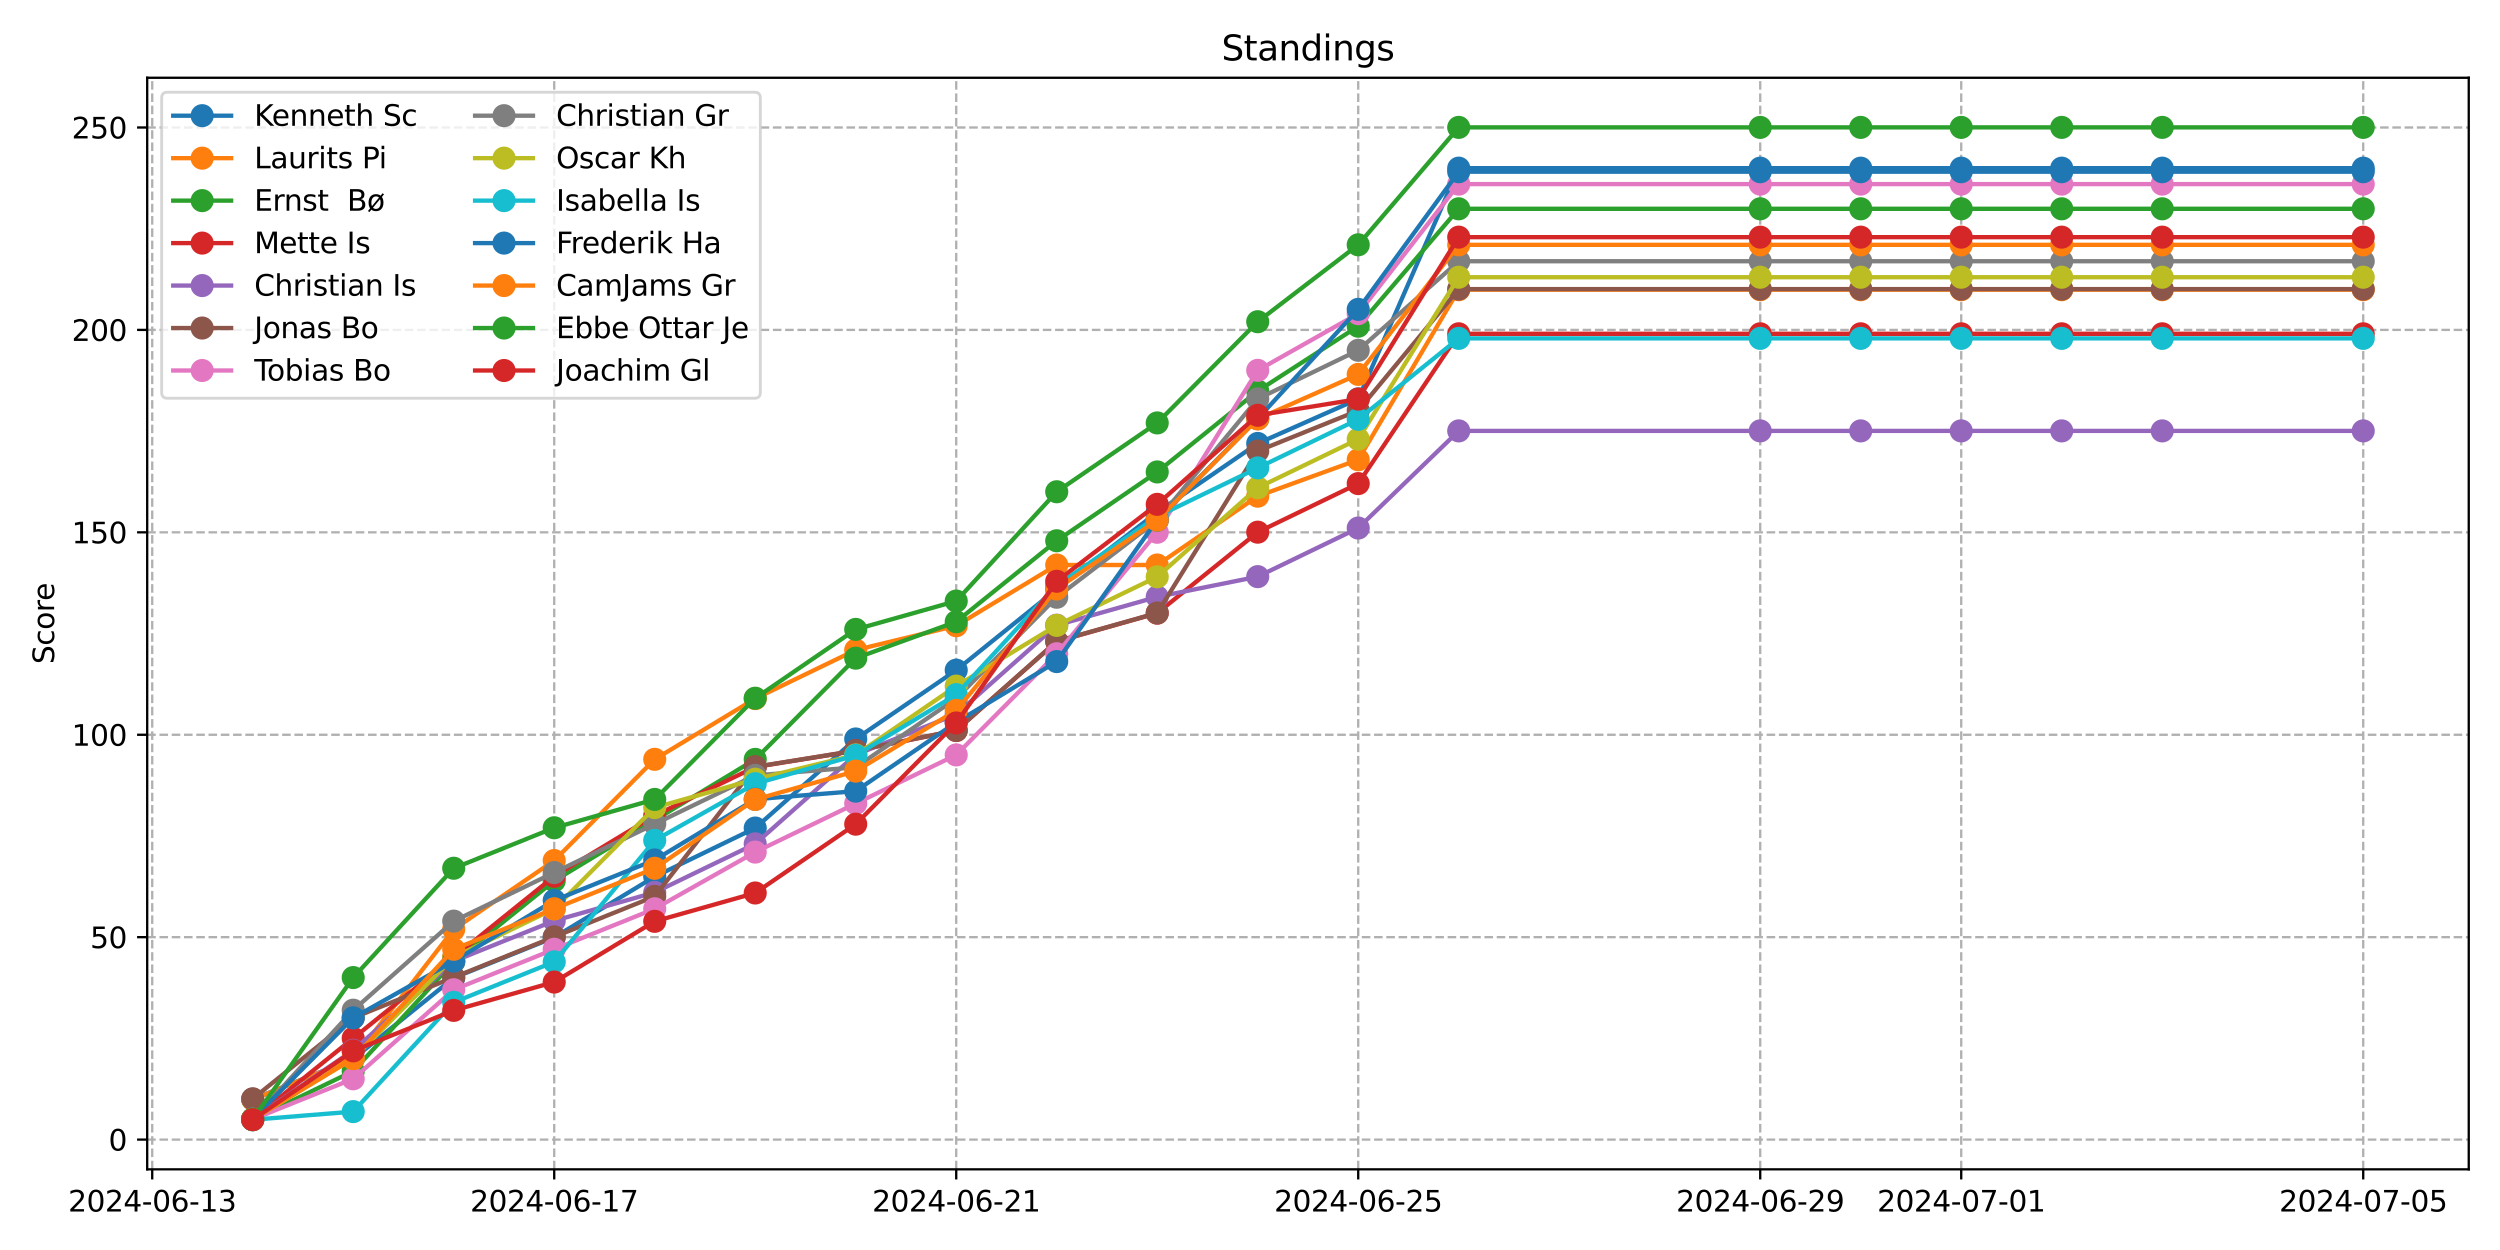 <?xml version="1.0" encoding="utf-8" standalone="no"?>
<!DOCTYPE svg PUBLIC "-//W3C//DTD SVG 1.1//EN"
  "http://www.w3.org/Graphics/SVG/1.1/DTD/svg11.dtd">
<svg xmlns:xlink="http://www.w3.org/1999/xlink" width="864pt" height="432pt" viewBox="0 0 864 432" xmlns="http://www.w3.org/2000/svg" version="1.1">
 <defs>
  <style type="text/css">*{stroke-linejoin: round; stroke-linecap: butt}</style>
 </defs>
 <g id="figure_1">
  <g id="patch_1">
   <path d="M 0 432 
L 864 432 
L 864 0 
L 0 0 
z
" style="fill: #ffffff"/>
  </g>
  <g id="axes_1">
   <g id="patch_2">
    <path d="M 50.87 404.12 
L 853.2 404.12 
L 853.2 26.88 
L 50.87 26.88 
z
" style="fill: #ffffff"/>
   </g>
   <g id="matplotlib.axis_1">
    <g id="xtick_1">
     <g id="line2d_1">
      <path d="M 52.607 404.12 
L 52.607 26.88 
" clip-path="url(#p57f4bbc4af)" style="fill: none; stroke-dasharray: 2.96,1.28; stroke-dashoffset: 0; stroke: #b0b0b0; stroke-width: 0.8"/>
     </g>
     <g id="line2d_2">
      <defs>
       <path id="m618f2096c9" d="M 0 0 
L 0 3.5 
" style="stroke: #000000; stroke-width: 0.8"/>
      </defs>
      <g>
       <use xlink:href="#m618f2096c9" x="52.607" y="404.12" style="stroke: #000000; stroke-width: 0.8"/>
      </g>
     </g>
     <g id="text_1">
      <!-- 2024-06-13 -->
      <g transform="translate(23.549 418.718) scale(0.1 -0.1)">
       <defs>
        <path id="DejaVuSans-32" d="M 1228 531 
L 3431 531 
L 3431 0 
L 469 0 
L 469 531 
Q 828 903 1448 1529 
Q 2069 2156 2228 2338 
Q 2531 2678 2651 2914 
Q 2772 3150 2772 3378 
Q 2772 3750 2511 3984 
Q 2250 4219 1831 4219 
Q 1534 4219 1204 4116 
Q 875 4013 500 3803 
L 500 4441 
Q 881 4594 1212 4672 
Q 1544 4750 1819 4750 
Q 2544 4750 2975 4387 
Q 3406 4025 3406 3419 
Q 3406 3131 3298 2873 
Q 3191 2616 2906 2266 
Q 2828 2175 2409 1742 
Q 1991 1309 1228 531 
z
" transform="scale(0.016)"/>
        <path id="DejaVuSans-30" d="M 2034 4250 
Q 1547 4250 1301 3770 
Q 1056 3291 1056 2328 
Q 1056 1369 1301 889 
Q 1547 409 2034 409 
Q 2525 409 2770 889 
Q 3016 1369 3016 2328 
Q 3016 3291 2770 3770 
Q 2525 4250 2034 4250 
z
M 2034 4750 
Q 2819 4750 3233 4129 
Q 3647 3509 3647 2328 
Q 3647 1150 3233 529 
Q 2819 -91 2034 -91 
Q 1250 -91 836 529 
Q 422 1150 422 2328 
Q 422 3509 836 4129 
Q 1250 4750 2034 4750 
z
" transform="scale(0.016)"/>
        <path id="DejaVuSans-34" d="M 2419 4116 
L 825 1625 
L 2419 1625 
L 2419 4116 
z
M 2253 4666 
L 3047 4666 
L 3047 1625 
L 3713 1625 
L 3713 1100 
L 3047 1100 
L 3047 0 
L 2419 0 
L 2419 1100 
L 313 1100 
L 313 1709 
L 2253 4666 
z
" transform="scale(0.016)"/>
        <path id="DejaVuSans-2d" d="M 313 2009 
L 1997 2009 
L 1997 1497 
L 313 1497 
L 313 2009 
z
" transform="scale(0.016)"/>
        <path id="DejaVuSans-36" d="M 2113 2584 
Q 1688 2584 1439 2293 
Q 1191 2003 1191 1497 
Q 1191 994 1439 701 
Q 1688 409 2113 409 
Q 2538 409 2786 701 
Q 3034 994 3034 1497 
Q 3034 2003 2786 2293 
Q 2538 2584 2113 2584 
z
M 3366 4563 
L 3366 3988 
Q 3128 4100 2886 4159 
Q 2644 4219 2406 4219 
Q 1781 4219 1451 3797 
Q 1122 3375 1075 2522 
Q 1259 2794 1537 2939 
Q 1816 3084 2150 3084 
Q 2853 3084 3261 2657 
Q 3669 2231 3669 1497 
Q 3669 778 3244 343 
Q 2819 -91 2113 -91 
Q 1303 -91 875 529 
Q 447 1150 447 2328 
Q 447 3434 972 4092 
Q 1497 4750 2381 4750 
Q 2619 4750 2861 4703 
Q 3103 4656 3366 4563 
z
" transform="scale(0.016)"/>
        <path id="DejaVuSans-31" d="M 794 531 
L 1825 531 
L 1825 4091 
L 703 3866 
L 703 4441 
L 1819 4666 
L 2450 4666 
L 2450 531 
L 3481 531 
L 3481 0 
L 794 0 
L 794 531 
z
" transform="scale(0.016)"/>
        <path id="DejaVuSans-33" d="M 2597 2516 
Q 3050 2419 3304 2112 
Q 3559 1806 3559 1356 
Q 3559 666 3084 287 
Q 2609 -91 1734 -91 
Q 1441 -91 1130 -33 
Q 819 25 488 141 
L 488 750 
Q 750 597 1062 519 
Q 1375 441 1716 441 
Q 2309 441 2620 675 
Q 2931 909 2931 1356 
Q 2931 1769 2642 2001 
Q 2353 2234 1838 2234 
L 1294 2234 
L 1294 2753 
L 1863 2753 
Q 2328 2753 2575 2939 
Q 2822 3125 2822 3475 
Q 2822 3834 2567 4026 
Q 2313 4219 1838 4219 
Q 1578 4219 1281 4162 
Q 984 4106 628 3988 
L 628 4550 
Q 988 4650 1302 4700 
Q 1616 4750 1894 4750 
Q 2613 4750 3031 4423 
Q 3450 4097 3450 3541 
Q 3450 3153 3228 2886 
Q 3006 2619 2597 2516 
z
" transform="scale(0.016)"/>
       </defs>
       <use xlink:href="#DejaVuSans-32"/>
       <use xlink:href="#DejaVuSans-30" x="63.623"/>
       <use xlink:href="#DejaVuSans-32" x="127.246"/>
       <use xlink:href="#DejaVuSans-34" x="190.869"/>
       <use xlink:href="#DejaVuSans-2d" x="254.492"/>
       <use xlink:href="#DejaVuSans-30" x="290.576"/>
       <use xlink:href="#DejaVuSans-36" x="354.199"/>
       <use xlink:href="#DejaVuSans-2d" x="417.822"/>
       <use xlink:href="#DejaVuSans-31" x="453.906"/>
       <use xlink:href="#DejaVuSans-33" x="517.529"/>
      </g>
     </g>
    </g>
    <g id="xtick_2">
     <g id="line2d_3">
      <path d="M 191.538 404.12 
L 191.538 26.88 
" clip-path="url(#p57f4bbc4af)" style="fill: none; stroke-dasharray: 2.96,1.28; stroke-dashoffset: 0; stroke: #b0b0b0; stroke-width: 0.8"/>
     </g>
     <g id="line2d_4">
      <g>
       <use xlink:href="#m618f2096c9" x="191.538" y="404.12" style="stroke: #000000; stroke-width: 0.8"/>
      </g>
     </g>
     <g id="text_2">
      <!-- 2024-06-17 -->
      <g transform="translate(162.48 418.718) scale(0.1 -0.1)">
       <defs>
        <path id="DejaVuSans-37" d="M 525 4666 
L 3525 4666 
L 3525 4397 
L 1831 0 
L 1172 0 
L 2766 4134 
L 525 4134 
L 525 4666 
z
" transform="scale(0.016)"/>
       </defs>
       <use xlink:href="#DejaVuSans-32"/>
       <use xlink:href="#DejaVuSans-30" x="63.623"/>
       <use xlink:href="#DejaVuSans-32" x="127.246"/>
       <use xlink:href="#DejaVuSans-34" x="190.869"/>
       <use xlink:href="#DejaVuSans-2d" x="254.492"/>
       <use xlink:href="#DejaVuSans-30" x="290.576"/>
       <use xlink:href="#DejaVuSans-36" x="354.199"/>
       <use xlink:href="#DejaVuSans-2d" x="417.822"/>
       <use xlink:href="#DejaVuSans-31" x="453.906"/>
       <use xlink:href="#DejaVuSans-37" x="517.529"/>
      </g>
     </g>
    </g>
    <g id="xtick_3">
     <g id="line2d_5">
      <path d="M 330.47 404.12 
L 330.47 26.88 
" clip-path="url(#p57f4bbc4af)" style="fill: none; stroke-dasharray: 2.96,1.28; stroke-dashoffset: 0; stroke: #b0b0b0; stroke-width: 0.8"/>
     </g>
     <g id="line2d_6">
      <g>
       <use xlink:href="#m618f2096c9" x="330.47" y="404.12" style="stroke: #000000; stroke-width: 0.8"/>
      </g>
     </g>
     <g id="text_3">
      <!-- 2024-06-21 -->
      <g transform="translate(301.412 418.718) scale(0.1 -0.1)">
       <use xlink:href="#DejaVuSans-32"/>
       <use xlink:href="#DejaVuSans-30" x="63.623"/>
       <use xlink:href="#DejaVuSans-32" x="127.246"/>
       <use xlink:href="#DejaVuSans-34" x="190.869"/>
       <use xlink:href="#DejaVuSans-2d" x="254.492"/>
       <use xlink:href="#DejaVuSans-30" x="290.576"/>
       <use xlink:href="#DejaVuSans-36" x="354.199"/>
       <use xlink:href="#DejaVuSans-2d" x="417.822"/>
       <use xlink:href="#DejaVuSans-32" x="453.906"/>
       <use xlink:href="#DejaVuSans-31" x="517.529"/>
      </g>
     </g>
    </g>
    <g id="xtick_4">
     <g id="line2d_7">
      <path d="M 469.401 404.12 
L 469.401 26.88 
" clip-path="url(#p57f4bbc4af)" style="fill: none; stroke-dasharray: 2.96,1.28; stroke-dashoffset: 0; stroke: #b0b0b0; stroke-width: 0.8"/>
     </g>
     <g id="line2d_8">
      <g>
       <use xlink:href="#m618f2096c9" x="469.401" y="404.12" style="stroke: #000000; stroke-width: 0.8"/>
      </g>
     </g>
     <g id="text_4">
      <!-- 2024-06-25 -->
      <g transform="translate(440.344 418.718) scale(0.1 -0.1)">
       <defs>
        <path id="DejaVuSans-35" d="M 691 4666 
L 3169 4666 
L 3169 4134 
L 1269 4134 
L 1269 2991 
Q 1406 3038 1543 3061 
Q 1681 3084 1819 3084 
Q 2600 3084 3056 2656 
Q 3513 2228 3513 1497 
Q 3513 744 3044 326 
Q 2575 -91 1722 -91 
Q 1428 -91 1123 -41 
Q 819 9 494 109 
L 494 744 
Q 775 591 1075 516 
Q 1375 441 1709 441 
Q 2250 441 2565 725 
Q 2881 1009 2881 1497 
Q 2881 1984 2565 2268 
Q 2250 2553 1709 2553 
Q 1456 2553 1204 2497 
Q 953 2441 691 2322 
L 691 4666 
z
" transform="scale(0.016)"/>
       </defs>
       <use xlink:href="#DejaVuSans-32"/>
       <use xlink:href="#DejaVuSans-30" x="63.623"/>
       <use xlink:href="#DejaVuSans-32" x="127.246"/>
       <use xlink:href="#DejaVuSans-34" x="190.869"/>
       <use xlink:href="#DejaVuSans-2d" x="254.492"/>
       <use xlink:href="#DejaVuSans-30" x="290.576"/>
       <use xlink:href="#DejaVuSans-36" x="354.199"/>
       <use xlink:href="#DejaVuSans-2d" x="417.822"/>
       <use xlink:href="#DejaVuSans-32" x="453.906"/>
       <use xlink:href="#DejaVuSans-35" x="517.529"/>
      </g>
     </g>
    </g>
    <g id="xtick_5">
     <g id="line2d_9">
      <path d="M 608.333 404.12 
L 608.333 26.88 
" clip-path="url(#p57f4bbc4af)" style="fill: none; stroke-dasharray: 2.96,1.28; stroke-dashoffset: 0; stroke: #b0b0b0; stroke-width: 0.8"/>
     </g>
     <g id="line2d_10">
      <g>
       <use xlink:href="#m618f2096c9" x="608.333" y="404.12" style="stroke: #000000; stroke-width: 0.8"/>
      </g>
     </g>
     <g id="text_5">
      <!-- 2024-06-29 -->
      <g transform="translate(579.275 418.718) scale(0.1 -0.1)">
       <defs>
        <path id="DejaVuSans-39" d="M 703 97 
L 703 672 
Q 941 559 1184 500 
Q 1428 441 1663 441 
Q 2288 441 2617 861 
Q 2947 1281 2994 2138 
Q 2813 1869 2534 1725 
Q 2256 1581 1919 1581 
Q 1219 1581 811 2004 
Q 403 2428 403 3163 
Q 403 3881 828 4315 
Q 1253 4750 1959 4750 
Q 2769 4750 3195 4129 
Q 3622 3509 3622 2328 
Q 3622 1225 3098 567 
Q 2575 -91 1691 -91 
Q 1453 -91 1209 -44 
Q 966 3 703 97 
z
M 1959 2075 
Q 2384 2075 2632 2365 
Q 2881 2656 2881 3163 
Q 2881 3666 2632 3958 
Q 2384 4250 1959 4250 
Q 1534 4250 1286 3958 
Q 1038 3666 1038 3163 
Q 1038 2656 1286 2365 
Q 1534 2075 1959 2075 
z
" transform="scale(0.016)"/>
       </defs>
       <use xlink:href="#DejaVuSans-32"/>
       <use xlink:href="#DejaVuSans-30" x="63.623"/>
       <use xlink:href="#DejaVuSans-32" x="127.246"/>
       <use xlink:href="#DejaVuSans-34" x="190.869"/>
       <use xlink:href="#DejaVuSans-2d" x="254.492"/>
       <use xlink:href="#DejaVuSans-30" x="290.576"/>
       <use xlink:href="#DejaVuSans-36" x="354.199"/>
       <use xlink:href="#DejaVuSans-2d" x="417.822"/>
       <use xlink:href="#DejaVuSans-32" x="453.906"/>
       <use xlink:href="#DejaVuSans-39" x="517.529"/>
      </g>
     </g>
    </g>
    <g id="xtick_6">
     <g id="line2d_11">
      <path d="M 677.799 404.12 
L 677.799 26.88 
" clip-path="url(#p57f4bbc4af)" style="fill: none; stroke-dasharray: 2.96,1.28; stroke-dashoffset: 0; stroke: #b0b0b0; stroke-width: 0.8"/>
     </g>
     <g id="line2d_12">
      <g>
       <use xlink:href="#m618f2096c9" x="677.799" y="404.12" style="stroke: #000000; stroke-width: 0.8"/>
      </g>
     </g>
     <g id="text_6">
      <!-- 2024-07-01 -->
      <g transform="translate(648.741 418.718) scale(0.1 -0.1)">
       <use xlink:href="#DejaVuSans-32"/>
       <use xlink:href="#DejaVuSans-30" x="63.623"/>
       <use xlink:href="#DejaVuSans-32" x="127.246"/>
       <use xlink:href="#DejaVuSans-34" x="190.869"/>
       <use xlink:href="#DejaVuSans-2d" x="254.492"/>
       <use xlink:href="#DejaVuSans-30" x="290.576"/>
       <use xlink:href="#DejaVuSans-37" x="354.199"/>
       <use xlink:href="#DejaVuSans-2d" x="417.822"/>
       <use xlink:href="#DejaVuSans-30" x="453.906"/>
       <use xlink:href="#DejaVuSans-31" x="517.529"/>
      </g>
     </g>
    </g>
    <g id="xtick_7">
     <g id="line2d_13">
      <path d="M 816.73 404.12 
L 816.73 26.88 
" clip-path="url(#p57f4bbc4af)" style="fill: none; stroke-dasharray: 2.96,1.28; stroke-dashoffset: 0; stroke: #b0b0b0; stroke-width: 0.8"/>
     </g>
     <g id="line2d_14">
      <g>
       <use xlink:href="#m618f2096c9" x="816.73" y="404.12" style="stroke: #000000; stroke-width: 0.8"/>
      </g>
     </g>
     <g id="text_7">
      <!-- 2024-07-05 -->
      <g transform="translate(787.673 418.718) scale(0.1 -0.1)">
       <use xlink:href="#DejaVuSans-32"/>
       <use xlink:href="#DejaVuSans-30" x="63.623"/>
       <use xlink:href="#DejaVuSans-32" x="127.246"/>
       <use xlink:href="#DejaVuSans-34" x="190.869"/>
       <use xlink:href="#DejaVuSans-2d" x="254.492"/>
       <use xlink:href="#DejaVuSans-30" x="290.576"/>
       <use xlink:href="#DejaVuSans-37" x="354.199"/>
       <use xlink:href="#DejaVuSans-2d" x="417.822"/>
       <use xlink:href="#DejaVuSans-30" x="453.906"/>
       <use xlink:href="#DejaVuSans-35" x="517.529"/>
      </g>
     </g>
    </g>
   </g>
   <g id="matplotlib.axis_2">
    <g id="ytick_1">
     <g id="line2d_15">
      <path d="M 50.87 393.842 
L 853.2 393.842 
" clip-path="url(#p57f4bbc4af)" style="fill: none; stroke-dasharray: 2.96,1.28; stroke-dashoffset: 0; stroke: #b0b0b0; stroke-width: 0.8"/>
     </g>
     <g id="line2d_16">
      <defs>
       <path id="m9186643f87" d="M 0 0 
L -3.5 0 
" style="stroke: #000000; stroke-width: 0.8"/>
      </defs>
      <g>
       <use xlink:href="#m9186643f87" x="50.87" y="393.842" style="stroke: #000000; stroke-width: 0.8"/>
      </g>
     </g>
     <g id="text_8">
      <!-- 0 -->
      <g transform="translate(37.508 397.641) scale(0.1 -0.1)">
       <use xlink:href="#DejaVuSans-30"/>
      </g>
     </g>
    </g>
    <g id="ytick_2">
     <g id="line2d_17">
      <path d="M 50.87 323.886 
L 853.2 323.886 
" clip-path="url(#p57f4bbc4af)" style="fill: none; stroke-dasharray: 2.96,1.28; stroke-dashoffset: 0; stroke: #b0b0b0; stroke-width: 0.8"/>
     </g>
     <g id="line2d_18">
      <g>
       <use xlink:href="#m9186643f87" x="50.87" y="323.886" style="stroke: #000000; stroke-width: 0.8"/>
      </g>
     </g>
     <g id="text_9">
      <!-- 50 -->
      <g transform="translate(31.145 327.685) scale(0.1 -0.1)">
       <use xlink:href="#DejaVuSans-35"/>
       <use xlink:href="#DejaVuSans-30" x="63.623"/>
      </g>
     </g>
    </g>
    <g id="ytick_3">
     <g id="line2d_19">
      <path d="M 50.87 253.929 
L 853.2 253.929 
" clip-path="url(#p57f4bbc4af)" style="fill: none; stroke-dasharray: 2.96,1.28; stroke-dashoffset: 0; stroke: #b0b0b0; stroke-width: 0.8"/>
     </g>
     <g id="line2d_20">
      <g>
       <use xlink:href="#m9186643f87" x="50.87" y="253.929" style="stroke: #000000; stroke-width: 0.8"/>
      </g>
     </g>
     <g id="text_10">
      <!-- 100 -->
      <g transform="translate(24.782 257.729) scale(0.1 -0.1)">
       <use xlink:href="#DejaVuSans-31"/>
       <use xlink:href="#DejaVuSans-30" x="63.623"/>
       <use xlink:href="#DejaVuSans-30" x="127.246"/>
      </g>
     </g>
    </g>
    <g id="ytick_4">
     <g id="line2d_21">
      <path d="M 50.87 183.973 
L 853.2 183.973 
" clip-path="url(#p57f4bbc4af)" style="fill: none; stroke-dasharray: 2.96,1.28; stroke-dashoffset: 0; stroke: #b0b0b0; stroke-width: 0.8"/>
     </g>
     <g id="line2d_22">
      <g>
       <use xlink:href="#m9186643f87" x="50.87" y="183.973" style="stroke: #000000; stroke-width: 0.8"/>
      </g>
     </g>
     <g id="text_11">
      <!-- 150 -->
      <g transform="translate(24.782 187.772) scale(0.1 -0.1)">
       <use xlink:href="#DejaVuSans-31"/>
       <use xlink:href="#DejaVuSans-35" x="63.623"/>
       <use xlink:href="#DejaVuSans-30" x="127.246"/>
      </g>
     </g>
    </g>
    <g id="ytick_5">
     <g id="line2d_23">
      <path d="M 50.87 114.017 
L 853.2 114.017 
" clip-path="url(#p57f4bbc4af)" style="fill: none; stroke-dasharray: 2.96,1.28; stroke-dashoffset: 0; stroke: #b0b0b0; stroke-width: 0.8"/>
     </g>
     <g id="line2d_24">
      <g>
       <use xlink:href="#m9186643f87" x="50.87" y="114.017" style="stroke: #000000; stroke-width: 0.8"/>
      </g>
     </g>
     <g id="text_12">
      <!-- 200 -->
      <g transform="translate(24.782 117.816) scale(0.1 -0.1)">
       <use xlink:href="#DejaVuSans-32"/>
       <use xlink:href="#DejaVuSans-30" x="63.623"/>
       <use xlink:href="#DejaVuSans-30" x="127.246"/>
      </g>
     </g>
    </g>
    <g id="ytick_6">
     <g id="line2d_25">
      <path d="M 50.87 44.061 
L 853.2 44.061 
" clip-path="url(#p57f4bbc4af)" style="fill: none; stroke-dasharray: 2.96,1.28; stroke-dashoffset: 0; stroke: #b0b0b0; stroke-width: 0.8"/>
     </g>
     <g id="line2d_26">
      <g>
       <use xlink:href="#m9186643f87" x="50.87" y="44.061" style="stroke: #000000; stroke-width: 0.8"/>
      </g>
     </g>
     <g id="text_13">
      <!-- 250 -->
      <g transform="translate(24.782 47.86) scale(0.1 -0.1)">
       <use xlink:href="#DejaVuSans-32"/>
       <use xlink:href="#DejaVuSans-35" x="63.623"/>
       <use xlink:href="#DejaVuSans-30" x="127.246"/>
      </g>
     </g>
    </g>
    <g id="text_14">
     <!-- Score -->
     <g transform="translate(18.703 229.502) rotate(-90) scale(0.1 -0.1)">
      <defs>
       <path id="DejaVuSans-53" d="M 3425 4513 
L 3425 3897 
Q 3066 4069 2747 4153 
Q 2428 4238 2131 4238 
Q 1616 4238 1336 4038 
Q 1056 3838 1056 3469 
Q 1056 3159 1242 3001 
Q 1428 2844 1947 2747 
L 2328 2669 
Q 3034 2534 3370 2195 
Q 3706 1856 3706 1288 
Q 3706 609 3251 259 
Q 2797 -91 1919 -91 
Q 1588 -91 1214 -16 
Q 841 59 441 206 
L 441 856 
Q 825 641 1194 531 
Q 1563 422 1919 422 
Q 2459 422 2753 634 
Q 3047 847 3047 1241 
Q 3047 1584 2836 1778 
Q 2625 1972 2144 2069 
L 1759 2144 
Q 1053 2284 737 2584 
Q 422 2884 422 3419 
Q 422 4038 858 4394 
Q 1294 4750 2059 4750 
Q 2388 4750 2728 4690 
Q 3069 4631 3425 4513 
z
" transform="scale(0.016)"/>
       <path id="DejaVuSans-63" d="M 3122 3366 
L 3122 2828 
Q 2878 2963 2633 3030 
Q 2388 3097 2138 3097 
Q 1578 3097 1268 2742 
Q 959 2388 959 1747 
Q 959 1106 1268 751 
Q 1578 397 2138 397 
Q 2388 397 2633 464 
Q 2878 531 3122 666 
L 3122 134 
Q 2881 22 2623 -34 
Q 2366 -91 2075 -91 
Q 1284 -91 818 406 
Q 353 903 353 1747 
Q 353 2603 823 3093 
Q 1294 3584 2113 3584 
Q 2378 3584 2631 3529 
Q 2884 3475 3122 3366 
z
" transform="scale(0.016)"/>
       <path id="DejaVuSans-6f" d="M 1959 3097 
Q 1497 3097 1228 2736 
Q 959 2375 959 1747 
Q 959 1119 1226 758 
Q 1494 397 1959 397 
Q 2419 397 2687 759 
Q 2956 1122 2956 1747 
Q 2956 2369 2687 2733 
Q 2419 3097 1959 3097 
z
M 1959 3584 
Q 2709 3584 3137 3096 
Q 3566 2609 3566 1747 
Q 3566 888 3137 398 
Q 2709 -91 1959 -91 
Q 1206 -91 779 398 
Q 353 888 353 1747 
Q 353 2609 779 3096 
Q 1206 3584 1959 3584 
z
" transform="scale(0.016)"/>
       <path id="DejaVuSans-72" d="M 2631 2963 
Q 2534 3019 2420 3045 
Q 2306 3072 2169 3072 
Q 1681 3072 1420 2755 
Q 1159 2438 1159 1844 
L 1159 0 
L 581 0 
L 581 3500 
L 1159 3500 
L 1159 2956 
Q 1341 3275 1631 3429 
Q 1922 3584 2338 3584 
Q 2397 3584 2469 3576 
Q 2541 3569 2628 3553 
L 2631 2963 
z
" transform="scale(0.016)"/>
       <path id="DejaVuSans-65" d="M 3597 1894 
L 3597 1613 
L 953 1613 
Q 991 1019 1311 708 
Q 1631 397 2203 397 
Q 2534 397 2845 478 
Q 3156 559 3463 722 
L 3463 178 
Q 3153 47 2828 -22 
Q 2503 -91 2169 -91 
Q 1331 -91 842 396 
Q 353 884 353 1716 
Q 353 2575 817 3079 
Q 1281 3584 2069 3584 
Q 2775 3584 3186 3129 
Q 3597 2675 3597 1894 
z
M 3022 2063 
Q 3016 2534 2758 2815 
Q 2500 3097 2075 3097 
Q 1594 3097 1305 2825 
Q 1016 2553 972 2059 
L 3022 2063 
z
" transform="scale(0.016)"/>
      </defs>
      <use xlink:href="#DejaVuSans-53"/>
      <use xlink:href="#DejaVuSans-63" x="63.477"/>
      <use xlink:href="#DejaVuSans-6f" x="118.457"/>
      <use xlink:href="#DejaVuSans-72" x="179.639"/>
      <use xlink:href="#DejaVuSans-65" x="218.502"/>
     </g>
    </g>
   </g>
   <g id="line2d_27">
    <path d="M 87.34 379.915 
L 122.072 365.924 
L 156.805 337.942 
L 191.538 323.95 
L 226.271 302.963 
L 261.004 286.174 
L 295.737 255.393 
L 330.47 231.608 
L 365.203 203.626 
L 399.936 177.042 
L 434.669 153.257 
L 469.401 137.867 
L 504.134 58.117 
L 608.333 58.117 
L 643.066 58.117 
L 677.799 58.117 
L 712.532 58.117 
L 747.265 58.117 
L 816.73 58.117 
" clip-path="url(#p57f4bbc4af)" style="fill: none; stroke: #1f77b4; stroke-width: 1.5; stroke-linecap: square"/>
    <defs>
     <path id="ma5504949c4" d="M 0 3.5 
C 0.928 3.5 1.819 3.131 2.475 2.475 
C 3.131 1.819 3.5 0.928 3.5 0 
C 3.5 -0.928 3.131 -1.819 2.475 -2.475 
C 1.819 -3.131 0.928 -3.5 0 -3.5 
C -0.928 -3.5 -1.819 -3.131 -2.475 -2.475 
C -3.131 -1.819 -3.5 -0.928 -3.5 0 
C -3.5 0.928 -3.131 1.819 -2.475 2.475 
C -1.819 3.131 -0.928 3.5 0 3.5 
z
" style="stroke: #1f77b4"/>
    </defs>
    <g clip-path="url(#p57f4bbc4af)">
     <use xlink:href="#ma5504949c4" x="87.34" y="379.915" style="fill: #1f77b4; stroke: #1f77b4"/>
     <use xlink:href="#ma5504949c4" x="122.072" y="365.924" style="fill: #1f77b4; stroke: #1f77b4"/>
     <use xlink:href="#ma5504949c4" x="156.805" y="337.942" style="fill: #1f77b4; stroke: #1f77b4"/>
     <use xlink:href="#ma5504949c4" x="191.538" y="323.95" style="fill: #1f77b4; stroke: #1f77b4"/>
     <use xlink:href="#ma5504949c4" x="226.271" y="302.963" style="fill: #1f77b4; stroke: #1f77b4"/>
     <use xlink:href="#ma5504949c4" x="261.004" y="286.174" style="fill: #1f77b4; stroke: #1f77b4"/>
     <use xlink:href="#ma5504949c4" x="295.737" y="255.393" style="fill: #1f77b4; stroke: #1f77b4"/>
     <use xlink:href="#ma5504949c4" x="330.47" y="231.608" style="fill: #1f77b4; stroke: #1f77b4"/>
     <use xlink:href="#ma5504949c4" x="365.203" y="203.626" style="fill: #1f77b4; stroke: #1f77b4"/>
     <use xlink:href="#ma5504949c4" x="399.936" y="177.042" style="fill: #1f77b4; stroke: #1f77b4"/>
     <use xlink:href="#ma5504949c4" x="434.669" y="153.257" style="fill: #1f77b4; stroke: #1f77b4"/>
     <use xlink:href="#ma5504949c4" x="469.401" y="137.867" style="fill: #1f77b4; stroke: #1f77b4"/>
     <use xlink:href="#ma5504949c4" x="504.134" y="58.117" style="fill: #1f77b4; stroke: #1f77b4"/>
     <use xlink:href="#ma5504949c4" x="608.333" y="58.117" style="fill: #1f77b4; stroke: #1f77b4"/>
     <use xlink:href="#ma5504949c4" x="643.066" y="58.117" style="fill: #1f77b4; stroke: #1f77b4"/>
     <use xlink:href="#ma5504949c4" x="677.799" y="58.117" style="fill: #1f77b4; stroke: #1f77b4"/>
     <use xlink:href="#ma5504949c4" x="712.532" y="58.117" style="fill: #1f77b4; stroke: #1f77b4"/>
     <use xlink:href="#ma5504949c4" x="747.265" y="58.117" style="fill: #1f77b4; stroke: #1f77b4"/>
     <use xlink:href="#ma5504949c4" x="816.73" y="58.117" style="fill: #1f77b4; stroke: #1f77b4"/>
    </g>
   </g>
   <g id="line2d_28">
    <path d="M 87.34 379.948 
L 122.072 365.957 
L 156.805 321.185 
L 191.538 297.4 
L 226.271 262.422 
L 261.004 241.435 
L 295.737 224.645 
L 330.47 216.251 
L 365.203 195.264 
L 399.936 195.264 
L 434.669 171.479 
L 469.401 158.887 
L 504.134 100.123 
L 608.333 100.123 
L 643.066 100.123 
L 677.799 100.123 
L 712.532 100.123 
L 747.265 100.123 
L 816.73 100.123 
" clip-path="url(#p57f4bbc4af)" style="fill: none; stroke: #ff7f0e; stroke-width: 1.5; stroke-linecap: square"/>
    <defs>
     <path id="m2221e2fec3" d="M 0 3.5 
C 0.928 3.5 1.819 3.131 2.475 2.475 
C 3.131 1.819 3.5 0.928 3.5 0 
C 3.5 -0.928 3.131 -1.819 2.475 -2.475 
C 1.819 -3.131 0.928 -3.5 0 -3.5 
C -0.928 -3.5 -1.819 -3.131 -2.475 -2.475 
C -3.131 -1.819 -3.5 -0.928 -3.5 0 
C -3.5 0.928 -3.131 1.819 -2.475 2.475 
C -1.819 3.131 -0.928 3.5 0 3.5 
z
" style="stroke: #ff7f0e"/>
    </defs>
    <g clip-path="url(#p57f4bbc4af)">
     <use xlink:href="#m2221e2fec3" x="87.34" y="379.948" style="fill: #ff7f0e; stroke: #ff7f0e"/>
     <use xlink:href="#m2221e2fec3" x="122.072" y="365.957" style="fill: #ff7f0e; stroke: #ff7f0e"/>
     <use xlink:href="#m2221e2fec3" x="156.805" y="321.185" style="fill: #ff7f0e; stroke: #ff7f0e"/>
     <use xlink:href="#m2221e2fec3" x="191.538" y="297.4" style="fill: #ff7f0e; stroke: #ff7f0e"/>
     <use xlink:href="#m2221e2fec3" x="226.271" y="262.422" style="fill: #ff7f0e; stroke: #ff7f0e"/>
     <use xlink:href="#m2221e2fec3" x="261.004" y="241.435" style="fill: #ff7f0e; stroke: #ff7f0e"/>
     <use xlink:href="#m2221e2fec3" x="295.737" y="224.645" style="fill: #ff7f0e; stroke: #ff7f0e"/>
     <use xlink:href="#m2221e2fec3" x="330.47" y="216.251" style="fill: #ff7f0e; stroke: #ff7f0e"/>
     <use xlink:href="#m2221e2fec3" x="365.203" y="195.264" style="fill: #ff7f0e; stroke: #ff7f0e"/>
     <use xlink:href="#m2221e2fec3" x="399.936" y="195.264" style="fill: #ff7f0e; stroke: #ff7f0e"/>
     <use xlink:href="#m2221e2fec3" x="434.669" y="171.479" style="fill: #ff7f0e; stroke: #ff7f0e"/>
     <use xlink:href="#m2221e2fec3" x="469.401" y="158.887" style="fill: #ff7f0e; stroke: #ff7f0e"/>
     <use xlink:href="#m2221e2fec3" x="504.134" y="100.123" style="fill: #ff7f0e; stroke: #ff7f0e"/>
     <use xlink:href="#m2221e2fec3" x="608.333" y="100.123" style="fill: #ff7f0e; stroke: #ff7f0e"/>
     <use xlink:href="#m2221e2fec3" x="643.066" y="100.123" style="fill: #ff7f0e; stroke: #ff7f0e"/>
     <use xlink:href="#m2221e2fec3" x="677.799" y="100.123" style="fill: #ff7f0e; stroke: #ff7f0e"/>
     <use xlink:href="#m2221e2fec3" x="712.532" y="100.123" style="fill: #ff7f0e; stroke: #ff7f0e"/>
     <use xlink:href="#m2221e2fec3" x="747.265" y="100.123" style="fill: #ff7f0e; stroke: #ff7f0e"/>
     <use xlink:href="#m2221e2fec3" x="816.73" y="100.123" style="fill: #ff7f0e; stroke: #ff7f0e"/>
    </g>
   </g>
   <g id="line2d_29">
    <path d="M 87.34 386.964 
L 122.072 370.175 
L 156.805 332.398 
L 191.538 304.416 
L 226.271 283.429 
L 261.004 262.442 
L 295.737 227.464 
L 330.47 214.872 
L 365.203 186.889 
L 399.936 163.104 
L 434.669 135.122 
L 469.401 112.736 
L 504.134 72.161 
L 608.333 72.161 
L 643.066 72.161 
L 677.799 72.161 
L 712.532 72.161 
L 747.265 72.161 
L 816.73 72.161 
" clip-path="url(#p57f4bbc4af)" style="fill: none; stroke: #2ca02c; stroke-width: 1.5; stroke-linecap: square"/>
    <defs>
     <path id="m290954b78a" d="M 0 3.5 
C 0.928 3.5 1.819 3.131 2.475 2.475 
C 3.131 1.819 3.5 0.928 3.5 0 
C 3.5 -0.928 3.131 -1.819 2.475 -2.475 
C 1.819 -3.131 0.928 -3.5 0 -3.5 
C -0.928 -3.5 -1.819 -3.131 -2.475 -2.475 
C -3.131 -1.819 -3.5 -0.928 -3.5 0 
C -3.5 0.928 -3.131 1.819 -2.475 2.475 
C -1.819 3.131 -0.928 3.5 0 3.5 
z
" style="stroke: #2ca02c"/>
    </defs>
    <g clip-path="url(#p57f4bbc4af)">
     <use xlink:href="#m290954b78a" x="87.34" y="386.964" style="fill: #2ca02c; stroke: #2ca02c"/>
     <use xlink:href="#m290954b78a" x="122.072" y="370.175" style="fill: #2ca02c; stroke: #2ca02c"/>
     <use xlink:href="#m290954b78a" x="156.805" y="332.398" style="fill: #2ca02c; stroke: #2ca02c"/>
     <use xlink:href="#m290954b78a" x="191.538" y="304.416" style="fill: #2ca02c; stroke: #2ca02c"/>
     <use xlink:href="#m290954b78a" x="226.271" y="283.429" style="fill: #2ca02c; stroke: #2ca02c"/>
     <use xlink:href="#m290954b78a" x="261.004" y="262.442" style="fill: #2ca02c; stroke: #2ca02c"/>
     <use xlink:href="#m290954b78a" x="295.737" y="227.464" style="fill: #2ca02c; stroke: #2ca02c"/>
     <use xlink:href="#m290954b78a" x="330.47" y="214.872" style="fill: #2ca02c; stroke: #2ca02c"/>
     <use xlink:href="#m290954b78a" x="365.203" y="186.889" style="fill: #2ca02c; stroke: #2ca02c"/>
     <use xlink:href="#m290954b78a" x="399.936" y="163.104" style="fill: #2ca02c; stroke: #2ca02c"/>
     <use xlink:href="#m290954b78a" x="434.669" y="135.122" style="fill: #2ca02c; stroke: #2ca02c"/>
     <use xlink:href="#m290954b78a" x="469.401" y="112.736" style="fill: #2ca02c; stroke: #2ca02c"/>
     <use xlink:href="#m290954b78a" x="504.134" y="72.161" style="fill: #2ca02c; stroke: #2ca02c"/>
     <use xlink:href="#m290954b78a" x="608.333" y="72.161" style="fill: #2ca02c; stroke: #2ca02c"/>
     <use xlink:href="#m290954b78a" x="643.066" y="72.161" style="fill: #2ca02c; stroke: #2ca02c"/>
     <use xlink:href="#m290954b78a" x="677.799" y="72.161" style="fill: #2ca02c; stroke: #2ca02c"/>
     <use xlink:href="#m290954b78a" x="712.532" y="72.161" style="fill: #2ca02c; stroke: #2ca02c"/>
     <use xlink:href="#m290954b78a" x="747.265" y="72.161" style="fill: #2ca02c; stroke: #2ca02c"/>
     <use xlink:href="#m290954b78a" x="816.73" y="72.161" style="fill: #2ca02c; stroke: #2ca02c"/>
    </g>
   </g>
   <g id="line2d_30">
    <path d="M 87.34 386.792 
L 122.072 358.809 
L 156.805 330.827 
L 191.538 302.844 
L 226.271 281.857 
L 261.004 265.068 
L 295.737 259.471 
L 330.47 252.476 
L 365.203 221.695 
L 399.936 211.901 
L 434.669 183.918 
L 469.401 167.129 
L 504.134 115.361 
L 608.333 115.361 
L 643.066 115.361 
L 677.799 115.361 
L 712.532 115.361 
L 747.265 115.361 
L 816.73 115.361 
" clip-path="url(#p57f4bbc4af)" style="fill: none; stroke: #d62728; stroke-width: 1.5; stroke-linecap: square"/>
    <defs>
     <path id="m5df7198d25" d="M 0 3.5 
C 0.928 3.5 1.819 3.131 2.475 2.475 
C 3.131 1.819 3.5 0.928 3.5 0 
C 3.5 -0.928 3.131 -1.819 2.475 -2.475 
C 1.819 -3.131 0.928 -3.5 0 -3.5 
C -0.928 -3.5 -1.819 -3.131 -2.475 -2.475 
C -3.131 -1.819 -3.5 -0.928 -3.5 0 
C -3.5 0.928 -3.131 1.819 -2.475 2.475 
C -1.819 3.131 -0.928 3.5 0 3.5 
z
" style="stroke: #d62728"/>
    </defs>
    <g clip-path="url(#p57f4bbc4af)">
     <use xlink:href="#m5df7198d25" x="87.34" y="386.792" style="fill: #d62728; stroke: #d62728"/>
     <use xlink:href="#m5df7198d25" x="122.072" y="358.809" style="fill: #d62728; stroke: #d62728"/>
     <use xlink:href="#m5df7198d25" x="156.805" y="330.827" style="fill: #d62728; stroke: #d62728"/>
     <use xlink:href="#m5df7198d25" x="191.538" y="302.844" style="fill: #d62728; stroke: #d62728"/>
     <use xlink:href="#m5df7198d25" x="226.271" y="281.857" style="fill: #d62728; stroke: #d62728"/>
     <use xlink:href="#m5df7198d25" x="261.004" y="265.068" style="fill: #d62728; stroke: #d62728"/>
     <use xlink:href="#m5df7198d25" x="295.737" y="259.471" style="fill: #d62728; stroke: #d62728"/>
     <use xlink:href="#m5df7198d25" x="330.47" y="252.476" style="fill: #d62728; stroke: #d62728"/>
     <use xlink:href="#m5df7198d25" x="365.203" y="221.695" style="fill: #d62728; stroke: #d62728"/>
     <use xlink:href="#m5df7198d25" x="399.936" y="211.901" style="fill: #d62728; stroke: #d62728"/>
     <use xlink:href="#m5df7198d25" x="434.669" y="183.918" style="fill: #d62728; stroke: #d62728"/>
     <use xlink:href="#m5df7198d25" x="469.401" y="167.129" style="fill: #d62728; stroke: #d62728"/>
     <use xlink:href="#m5df7198d25" x="504.134" y="115.361" style="fill: #d62728; stroke: #d62728"/>
     <use xlink:href="#m5df7198d25" x="608.333" y="115.361" style="fill: #d62728; stroke: #d62728"/>
     <use xlink:href="#m5df7198d25" x="643.066" y="115.361" style="fill: #d62728; stroke: #d62728"/>
     <use xlink:href="#m5df7198d25" x="677.799" y="115.361" style="fill: #d62728; stroke: #d62728"/>
     <use xlink:href="#m5df7198d25" x="712.532" y="115.361" style="fill: #d62728; stroke: #d62728"/>
     <use xlink:href="#m5df7198d25" x="747.265" y="115.361" style="fill: #d62728; stroke: #d62728"/>
     <use xlink:href="#m5df7198d25" x="816.73" y="115.361" style="fill: #d62728; stroke: #d62728"/>
    </g>
   </g>
   <g id="line2d_31">
    <path d="M 87.34 386.767 
L 122.072 362.982 
L 156.805 332.201 
L 191.538 318.21 
L 226.271 308.416 
L 261.004 291.627 
L 295.737 260.846 
L 330.47 246.855 
L 365.203 216.074 
L 399.936 206.28 
L 434.669 199.284 
L 469.401 182.495 
L 504.134 148.916 
L 608.333 148.916 
L 643.066 148.916 
L 677.799 148.916 
L 712.532 148.916 
L 747.265 148.916 
L 816.73 148.916 
" clip-path="url(#p57f4bbc4af)" style="fill: none; stroke: #9467bd; stroke-width: 1.5; stroke-linecap: square"/>
    <defs>
     <path id="mf9f12fdd19" d="M 0 3.5 
C 0.928 3.5 1.819 3.131 2.475 2.475 
C 3.131 1.819 3.5 0.928 3.5 0 
C 3.5 -0.928 3.131 -1.819 2.475 -2.475 
C 1.819 -3.131 0.928 -3.5 0 -3.5 
C -0.928 -3.5 -1.819 -3.131 -2.475 -2.475 
C -3.131 -1.819 -3.5 -0.928 -3.5 0 
C -3.5 0.928 -3.131 1.819 -2.475 2.475 
C -1.819 3.131 -0.928 3.5 0 3.5 
z
" style="stroke: #9467bd"/>
    </defs>
    <g clip-path="url(#p57f4bbc4af)">
     <use xlink:href="#mf9f12fdd19" x="87.34" y="386.767" style="fill: #9467bd; stroke: #9467bd"/>
     <use xlink:href="#mf9f12fdd19" x="122.072" y="362.982" style="fill: #9467bd; stroke: #9467bd"/>
     <use xlink:href="#mf9f12fdd19" x="156.805" y="332.201" style="fill: #9467bd; stroke: #9467bd"/>
     <use xlink:href="#mf9f12fdd19" x="191.538" y="318.21" style="fill: #9467bd; stroke: #9467bd"/>
     <use xlink:href="#mf9f12fdd19" x="226.271" y="308.416" style="fill: #9467bd; stroke: #9467bd"/>
     <use xlink:href="#mf9f12fdd19" x="261.004" y="291.627" style="fill: #9467bd; stroke: #9467bd"/>
     <use xlink:href="#mf9f12fdd19" x="295.737" y="260.846" style="fill: #9467bd; stroke: #9467bd"/>
     <use xlink:href="#mf9f12fdd19" x="330.47" y="246.855" style="fill: #9467bd; stroke: #9467bd"/>
     <use xlink:href="#mf9f12fdd19" x="365.203" y="216.074" style="fill: #9467bd; stroke: #9467bd"/>
     <use xlink:href="#mf9f12fdd19" x="399.936" y="206.28" style="fill: #9467bd; stroke: #9467bd"/>
     <use xlink:href="#mf9f12fdd19" x="434.669" y="199.284" style="fill: #9467bd; stroke: #9467bd"/>
     <use xlink:href="#mf9f12fdd19" x="469.401" y="182.495" style="fill: #9467bd; stroke: #9467bd"/>
     <use xlink:href="#mf9f12fdd19" x="504.134" y="148.916" style="fill: #9467bd; stroke: #9467bd"/>
     <use xlink:href="#mf9f12fdd19" x="608.333" y="148.916" style="fill: #9467bd; stroke: #9467bd"/>
     <use xlink:href="#mf9f12fdd19" x="643.066" y="148.916" style="fill: #9467bd; stroke: #9467bd"/>
     <use xlink:href="#mf9f12fdd19" x="677.799" y="148.916" style="fill: #9467bd; stroke: #9467bd"/>
     <use xlink:href="#mf9f12fdd19" x="712.532" y="148.916" style="fill: #9467bd; stroke: #9467bd"/>
     <use xlink:href="#mf9f12fdd19" x="747.265" y="148.916" style="fill: #9467bd; stroke: #9467bd"/>
     <use xlink:href="#mf9f12fdd19" x="816.73" y="148.916" style="fill: #9467bd; stroke: #9467bd"/>
    </g>
   </g>
   <g id="line2d_32">
    <path d="M 87.34 379.74 
L 122.072 351.758 
L 156.805 337.766 
L 191.538 323.775 
L 226.271 309.784 
L 261.004 265.012 
L 295.737 259.415 
L 330.47 252.42 
L 365.203 221.639 
L 399.936 211.845 
L 434.669 155.88 
L 469.401 141.889 
L 504.134 99.915 
L 608.333 99.915 
L 643.066 99.915 
L 677.799 99.915 
L 712.532 99.915 
L 747.265 99.915 
L 816.73 99.915 
" clip-path="url(#p57f4bbc4af)" style="fill: none; stroke: #8c564b; stroke-width: 1.5; stroke-linecap: square"/>
    <defs>
     <path id="m72e51a4f7f" d="M 0 3.5 
C 0.928 3.5 1.819 3.131 2.475 2.475 
C 3.131 1.819 3.5 0.928 3.5 0 
C 3.5 -0.928 3.131 -1.819 2.475 -2.475 
C 1.819 -3.131 0.928 -3.5 0 -3.5 
C -0.928 -3.5 -1.819 -3.131 -2.475 -2.475 
C -3.131 -1.819 -3.5 -0.928 -3.5 0 
C -3.5 0.928 -3.131 1.819 -2.475 2.475 
C -1.819 3.131 -0.928 3.5 0 3.5 
z
" style="stroke: #8c564b"/>
    </defs>
    <g clip-path="url(#p57f4bbc4af)">
     <use xlink:href="#m72e51a4f7f" x="87.34" y="379.74" style="fill: #8c564b; stroke: #8c564b"/>
     <use xlink:href="#m72e51a4f7f" x="122.072" y="351.758" style="fill: #8c564b; stroke: #8c564b"/>
     <use xlink:href="#m72e51a4f7f" x="156.805" y="337.766" style="fill: #8c564b; stroke: #8c564b"/>
     <use xlink:href="#m72e51a4f7f" x="191.538" y="323.775" style="fill: #8c564b; stroke: #8c564b"/>
     <use xlink:href="#m72e51a4f7f" x="226.271" y="309.784" style="fill: #8c564b; stroke: #8c564b"/>
     <use xlink:href="#m72e51a4f7f" x="261.004" y="265.012" style="fill: #8c564b; stroke: #8c564b"/>
     <use xlink:href="#m72e51a4f7f" x="295.737" y="259.415" style="fill: #8c564b; stroke: #8c564b"/>
     <use xlink:href="#m72e51a4f7f" x="330.47" y="252.42" style="fill: #8c564b; stroke: #8c564b"/>
     <use xlink:href="#m72e51a4f7f" x="365.203" y="221.639" style="fill: #8c564b; stroke: #8c564b"/>
     <use xlink:href="#m72e51a4f7f" x="399.936" y="211.845" style="fill: #8c564b; stroke: #8c564b"/>
     <use xlink:href="#m72e51a4f7f" x="434.669" y="155.88" style="fill: #8c564b; stroke: #8c564b"/>
     <use xlink:href="#m72e51a4f7f" x="469.401" y="141.889" style="fill: #8c564b; stroke: #8c564b"/>
     <use xlink:href="#m72e51a4f7f" x="504.134" y="99.915" style="fill: #8c564b; stroke: #8c564b"/>
     <use xlink:href="#m72e51a4f7f" x="608.333" y="99.915" style="fill: #8c564b; stroke: #8c564b"/>
     <use xlink:href="#m72e51a4f7f" x="643.066" y="99.915" style="fill: #8c564b; stroke: #8c564b"/>
     <use xlink:href="#m72e51a4f7f" x="677.799" y="99.915" style="fill: #8c564b; stroke: #8c564b"/>
     <use xlink:href="#m72e51a4f7f" x="712.532" y="99.915" style="fill: #8c564b; stroke: #8c564b"/>
     <use xlink:href="#m72e51a4f7f" x="747.265" y="99.915" style="fill: #8c564b; stroke: #8c564b"/>
     <use xlink:href="#m72e51a4f7f" x="816.73" y="99.915" style="fill: #8c564b; stroke: #8c564b"/>
    </g>
   </g>
   <g id="line2d_33">
    <path d="M 87.34 386.825 
L 122.072 372.834 
L 156.805 342.053 
L 191.538 328.062 
L 226.271 314.071 
L 261.004 294.483 
L 295.737 277.693 
L 330.47 260.904 
L 365.203 225.926 
L 399.936 183.952 
L 434.669 127.987 
L 469.401 108.399 
L 504.134 63.627 
L 608.333 63.627 
L 643.066 63.627 
L 677.799 63.627 
L 712.532 63.627 
L 747.265 63.627 
L 816.73 63.627 
" clip-path="url(#p57f4bbc4af)" style="fill: none; stroke: #e377c2; stroke-width: 1.5; stroke-linecap: square"/>
    <defs>
     <path id="m47f87eec9b" d="M 0 3.5 
C 0.928 3.5 1.819 3.131 2.475 2.475 
C 3.131 1.819 3.5 0.928 3.5 0 
C 3.5 -0.928 3.131 -1.819 2.475 -2.475 
C 1.819 -3.131 0.928 -3.5 0 -3.5 
C -0.928 -3.5 -1.819 -3.131 -2.475 -2.475 
C -3.131 -1.819 -3.5 -0.928 -3.5 0 
C -3.5 0.928 -3.131 1.819 -2.475 2.475 
C -1.819 3.131 -0.928 3.5 0 3.5 
z
" style="stroke: #e377c2"/>
    </defs>
    <g clip-path="url(#p57f4bbc4af)">
     <use xlink:href="#m47f87eec9b" x="87.34" y="386.825" style="fill: #e377c2; stroke: #e377c2"/>
     <use xlink:href="#m47f87eec9b" x="122.072" y="372.834" style="fill: #e377c2; stroke: #e377c2"/>
     <use xlink:href="#m47f87eec9b" x="156.805" y="342.053" style="fill: #e377c2; stroke: #e377c2"/>
     <use xlink:href="#m47f87eec9b" x="191.538" y="328.062" style="fill: #e377c2; stroke: #e377c2"/>
     <use xlink:href="#m47f87eec9b" x="226.271" y="314.071" style="fill: #e377c2; stroke: #e377c2"/>
     <use xlink:href="#m47f87eec9b" x="261.004" y="294.483" style="fill: #e377c2; stroke: #e377c2"/>
     <use xlink:href="#m47f87eec9b" x="295.737" y="277.693" style="fill: #e377c2; stroke: #e377c2"/>
     <use xlink:href="#m47f87eec9b" x="330.47" y="260.904" style="fill: #e377c2; stroke: #e377c2"/>
     <use xlink:href="#m47f87eec9b" x="365.203" y="225.926" style="fill: #e377c2; stroke: #e377c2"/>
     <use xlink:href="#m47f87eec9b" x="399.936" y="183.952" style="fill: #e377c2; stroke: #e377c2"/>
     <use xlink:href="#m47f87eec9b" x="434.669" y="127.987" style="fill: #e377c2; stroke: #e377c2"/>
     <use xlink:href="#m47f87eec9b" x="469.401" y="108.399" style="fill: #e377c2; stroke: #e377c2"/>
     <use xlink:href="#m47f87eec9b" x="504.134" y="63.627" style="fill: #e377c2; stroke: #e377c2"/>
     <use xlink:href="#m47f87eec9b" x="608.333" y="63.627" style="fill: #e377c2; stroke: #e377c2"/>
     <use xlink:href="#m47f87eec9b" x="643.066" y="63.627" style="fill: #e377c2; stroke: #e377c2"/>
     <use xlink:href="#m47f87eec9b" x="677.799" y="63.627" style="fill: #e377c2; stroke: #e377c2"/>
     <use xlink:href="#m47f87eec9b" x="712.532" y="63.627" style="fill: #e377c2; stroke: #e377c2"/>
     <use xlink:href="#m47f87eec9b" x="747.265" y="63.627" style="fill: #e377c2; stroke: #e377c2"/>
     <use xlink:href="#m47f87eec9b" x="816.73" y="63.627" style="fill: #e377c2; stroke: #e377c2"/>
    </g>
   </g>
   <g id="line2d_34">
    <path d="M 87.34 386.899 
L 122.072 349.123 
L 156.805 318.342 
L 191.538 301.553 
L 226.271 284.763 
L 261.004 267.974 
L 295.737 265.176 
L 330.47 241.39 
L 365.203 206.412 
L 399.936 179.829 
L 434.669 137.855 
L 469.401 121.066 
L 504.134 90.285 
L 608.333 90.285 
L 643.066 90.285 
L 677.799 90.285 
L 712.532 90.285 
L 747.265 90.285 
L 816.73 90.285 
" clip-path="url(#p57f4bbc4af)" style="fill: none; stroke: #7f7f7f; stroke-width: 1.5; stroke-linecap: square"/>
    <defs>
     <path id="mf36c254e8a" d="M 0 3.5 
C 0.928 3.5 1.819 3.131 2.475 2.475 
C 3.131 1.819 3.5 0.928 3.5 0 
C 3.5 -0.928 3.131 -1.819 2.475 -2.475 
C 1.819 -3.131 0.928 -3.5 0 -3.5 
C -0.928 -3.5 -1.819 -3.131 -2.475 -2.475 
C -3.131 -1.819 -3.5 -0.928 -3.5 0 
C -3.5 0.928 -3.131 1.819 -2.475 2.475 
C -1.819 3.131 -0.928 3.5 0 3.5 
z
" style="stroke: #7f7f7f"/>
    </defs>
    <g clip-path="url(#p57f4bbc4af)">
     <use xlink:href="#mf36c254e8a" x="87.34" y="386.899" style="fill: #7f7f7f; stroke: #7f7f7f"/>
     <use xlink:href="#mf36c254e8a" x="122.072" y="349.123" style="fill: #7f7f7f; stroke: #7f7f7f"/>
     <use xlink:href="#mf36c254e8a" x="156.805" y="318.342" style="fill: #7f7f7f; stroke: #7f7f7f"/>
     <use xlink:href="#mf36c254e8a" x="191.538" y="301.553" style="fill: #7f7f7f; stroke: #7f7f7f"/>
     <use xlink:href="#mf36c254e8a" x="226.271" y="284.763" style="fill: #7f7f7f; stroke: #7f7f7f"/>
     <use xlink:href="#mf36c254e8a" x="261.004" y="267.974" style="fill: #7f7f7f; stroke: #7f7f7f"/>
     <use xlink:href="#mf36c254e8a" x="295.737" y="265.176" style="fill: #7f7f7f; stroke: #7f7f7f"/>
     <use xlink:href="#mf36c254e8a" x="330.47" y="241.39" style="fill: #7f7f7f; stroke: #7f7f7f"/>
     <use xlink:href="#mf36c254e8a" x="365.203" y="206.412" style="fill: #7f7f7f; stroke: #7f7f7f"/>
     <use xlink:href="#mf36c254e8a" x="399.936" y="179.829" style="fill: #7f7f7f; stroke: #7f7f7f"/>
     <use xlink:href="#mf36c254e8a" x="434.669" y="137.855" style="fill: #7f7f7f; stroke: #7f7f7f"/>
     <use xlink:href="#mf36c254e8a" x="469.401" y="121.066" style="fill: #7f7f7f; stroke: #7f7f7f"/>
     <use xlink:href="#mf36c254e8a" x="504.134" y="90.285" style="fill: #7f7f7f; stroke: #7f7f7f"/>
     <use xlink:href="#mf36c254e8a" x="608.333" y="90.285" style="fill: #7f7f7f; stroke: #7f7f7f"/>
     <use xlink:href="#mf36c254e8a" x="643.066" y="90.285" style="fill: #7f7f7f; stroke: #7f7f7f"/>
     <use xlink:href="#mf36c254e8a" x="677.799" y="90.285" style="fill: #7f7f7f; stroke: #7f7f7f"/>
     <use xlink:href="#mf36c254e8a" x="712.532" y="90.285" style="fill: #7f7f7f; stroke: #7f7f7f"/>
     <use xlink:href="#mf36c254e8a" x="747.265" y="90.285" style="fill: #7f7f7f; stroke: #7f7f7f"/>
     <use xlink:href="#mf36c254e8a" x="816.73" y="90.285" style="fill: #7f7f7f; stroke: #7f7f7f"/>
    </g>
   </g>
   <g id="line2d_35">
    <path d="M 87.34 386.826 
L 122.072 365.839 
L 156.805 330.861 
L 191.538 314.071 
L 226.271 279.093 
L 261.004 269.299 
L 295.737 260.905 
L 330.47 237.12 
L 365.203 216.133 
L 399.936 199.343 
L 434.669 168.562 
L 469.401 151.773 
L 504.134 95.808 
L 608.333 95.808 
L 643.066 95.808 
L 677.799 95.808 
L 712.532 95.808 
L 747.265 95.808 
L 816.73 95.808 
" clip-path="url(#p57f4bbc4af)" style="fill: none; stroke: #bcbd22; stroke-width: 1.5; stroke-linecap: square"/>
    <defs>
     <path id="m11fec07af2" d="M 0 3.5 
C 0.928 3.5 1.819 3.131 2.475 2.475 
C 3.131 1.819 3.5 0.928 3.5 0 
C 3.5 -0.928 3.131 -1.819 2.475 -2.475 
C 1.819 -3.131 0.928 -3.5 0 -3.5 
C -0.928 -3.5 -1.819 -3.131 -2.475 -2.475 
C -3.131 -1.819 -3.5 -0.928 -3.5 0 
C -3.5 0.928 -3.131 1.819 -2.475 2.475 
C -1.819 3.131 -0.928 3.5 0 3.5 
z
" style="stroke: #bcbd22"/>
    </defs>
    <g clip-path="url(#p57f4bbc4af)">
     <use xlink:href="#m11fec07af2" x="87.34" y="386.826" style="fill: #bcbd22; stroke: #bcbd22"/>
     <use xlink:href="#m11fec07af2" x="122.072" y="365.839" style="fill: #bcbd22; stroke: #bcbd22"/>
     <use xlink:href="#m11fec07af2" x="156.805" y="330.861" style="fill: #bcbd22; stroke: #bcbd22"/>
     <use xlink:href="#m11fec07af2" x="191.538" y="314.071" style="fill: #bcbd22; stroke: #bcbd22"/>
     <use xlink:href="#m11fec07af2" x="226.271" y="279.093" style="fill: #bcbd22; stroke: #bcbd22"/>
     <use xlink:href="#m11fec07af2" x="261.004" y="269.299" style="fill: #bcbd22; stroke: #bcbd22"/>
     <use xlink:href="#m11fec07af2" x="295.737" y="260.905" style="fill: #bcbd22; stroke: #bcbd22"/>
     <use xlink:href="#m11fec07af2" x="330.47" y="237.12" style="fill: #bcbd22; stroke: #bcbd22"/>
     <use xlink:href="#m11fec07af2" x="365.203" y="216.133" style="fill: #bcbd22; stroke: #bcbd22"/>
     <use xlink:href="#m11fec07af2" x="399.936" y="199.343" style="fill: #bcbd22; stroke: #bcbd22"/>
     <use xlink:href="#m11fec07af2" x="434.669" y="168.562" style="fill: #bcbd22; stroke: #bcbd22"/>
     <use xlink:href="#m11fec07af2" x="469.401" y="151.773" style="fill: #bcbd22; stroke: #bcbd22"/>
     <use xlink:href="#m11fec07af2" x="504.134" y="95.808" style="fill: #bcbd22; stroke: #bcbd22"/>
     <use xlink:href="#m11fec07af2" x="608.333" y="95.808" style="fill: #bcbd22; stroke: #bcbd22"/>
     <use xlink:href="#m11fec07af2" x="643.066" y="95.808" style="fill: #bcbd22; stroke: #bcbd22"/>
     <use xlink:href="#m11fec07af2" x="677.799" y="95.808" style="fill: #bcbd22; stroke: #bcbd22"/>
     <use xlink:href="#m11fec07af2" x="712.532" y="95.808" style="fill: #bcbd22; stroke: #bcbd22"/>
     <use xlink:href="#m11fec07af2" x="747.265" y="95.808" style="fill: #bcbd22; stroke: #bcbd22"/>
     <use xlink:href="#m11fec07af2" x="816.73" y="95.808" style="fill: #bcbd22; stroke: #bcbd22"/>
    </g>
   </g>
   <g id="line2d_36">
    <path d="M 87.34 386.973 
L 122.072 384.174 
L 156.805 346.398 
L 191.538 332.407 
L 226.271 290.433 
L 261.004 270.845 
L 295.737 261.051 
L 330.47 240.065 
L 365.203 202.288 
L 399.936 178.503 
L 434.669 161.714 
L 469.401 144.924 
L 504.134 116.942 
L 608.333 116.942 
L 643.066 116.942 
L 677.799 116.942 
L 712.532 116.942 
L 747.265 116.942 
L 816.73 116.942 
" clip-path="url(#p57f4bbc4af)" style="fill: none; stroke: #17becf; stroke-width: 1.5; stroke-linecap: square"/>
    <defs>
     <path id="mc9f347d4fc" d="M 0 3.5 
C 0.928 3.5 1.819 3.131 2.475 2.475 
C 3.131 1.819 3.5 0.928 3.5 0 
C 3.5 -0.928 3.131 -1.819 2.475 -2.475 
C 1.819 -3.131 0.928 -3.5 0 -3.5 
C -0.928 -3.5 -1.819 -3.131 -2.475 -2.475 
C -3.131 -1.819 -3.5 -0.928 -3.5 0 
C -3.5 0.928 -3.131 1.819 -2.475 2.475 
C -1.819 3.131 -0.928 3.5 0 3.5 
z
" style="stroke: #17becf"/>
    </defs>
    <g clip-path="url(#p57f4bbc4af)">
     <use xlink:href="#mc9f347d4fc" x="87.34" y="386.973" style="fill: #17becf; stroke: #17becf"/>
     <use xlink:href="#mc9f347d4fc" x="122.072" y="384.174" style="fill: #17becf; stroke: #17becf"/>
     <use xlink:href="#mc9f347d4fc" x="156.805" y="346.398" style="fill: #17becf; stroke: #17becf"/>
     <use xlink:href="#mc9f347d4fc" x="191.538" y="332.407" style="fill: #17becf; stroke: #17becf"/>
     <use xlink:href="#mc9f347d4fc" x="226.271" y="290.433" style="fill: #17becf; stroke: #17becf"/>
     <use xlink:href="#mc9f347d4fc" x="261.004" y="270.845" style="fill: #17becf; stroke: #17becf"/>
     <use xlink:href="#mc9f347d4fc" x="295.737" y="261.051" style="fill: #17becf; stroke: #17becf"/>
     <use xlink:href="#mc9f347d4fc" x="330.47" y="240.065" style="fill: #17becf; stroke: #17becf"/>
     <use xlink:href="#mc9f347d4fc" x="365.203" y="202.288" style="fill: #17becf; stroke: #17becf"/>
     <use xlink:href="#mc9f347d4fc" x="399.936" y="178.503" style="fill: #17becf; stroke: #17becf"/>
     <use xlink:href="#mc9f347d4fc" x="434.669" y="161.714" style="fill: #17becf; stroke: #17becf"/>
     <use xlink:href="#mc9f347d4fc" x="469.401" y="144.924" style="fill: #17becf; stroke: #17becf"/>
     <use xlink:href="#mc9f347d4fc" x="504.134" y="116.942" style="fill: #17becf; stroke: #17becf"/>
     <use xlink:href="#mc9f347d4fc" x="608.333" y="116.942" style="fill: #17becf; stroke: #17becf"/>
     <use xlink:href="#mc9f347d4fc" x="643.066" y="116.942" style="fill: #17becf; stroke: #17becf"/>
     <use xlink:href="#mc9f347d4fc" x="677.799" y="116.942" style="fill: #17becf; stroke: #17becf"/>
     <use xlink:href="#mc9f347d4fc" x="712.532" y="116.942" style="fill: #17becf; stroke: #17becf"/>
     <use xlink:href="#mc9f347d4fc" x="747.265" y="116.942" style="fill: #17becf; stroke: #17becf"/>
     <use xlink:href="#mc9f347d4fc" x="816.73" y="116.942" style="fill: #17becf; stroke: #17becf"/>
    </g>
   </g>
   <g id="line2d_37">
    <path d="M 87.34 386.742 
L 122.072 351.764 
L 156.805 332.176 
L 191.538 311.189 
L 226.271 297.198 
L 261.004 276.211 
L 295.737 273.413 
L 330.47 249.628 
L 365.203 228.641 
L 399.936 179.672 
L 434.669 144.693 
L 469.401 106.917 
L 504.134 59.347 
L 608.333 59.347 
L 643.066 59.347 
L 677.799 59.347 
L 712.532 59.347 
L 747.265 59.347 
L 816.73 59.347 
" clip-path="url(#p57f4bbc4af)" style="fill: none; stroke: #1f77b4; stroke-width: 1.5; stroke-linecap: square"/>
    <g clip-path="url(#p57f4bbc4af)">
     <use xlink:href="#ma5504949c4" x="87.34" y="386.742" style="fill: #1f77b4; stroke: #1f77b4"/>
     <use xlink:href="#ma5504949c4" x="122.072" y="351.764" style="fill: #1f77b4; stroke: #1f77b4"/>
     <use xlink:href="#ma5504949c4" x="156.805" y="332.176" style="fill: #1f77b4; stroke: #1f77b4"/>
     <use xlink:href="#ma5504949c4" x="191.538" y="311.189" style="fill: #1f77b4; stroke: #1f77b4"/>
     <use xlink:href="#ma5504949c4" x="226.271" y="297.198" style="fill: #1f77b4; stroke: #1f77b4"/>
     <use xlink:href="#ma5504949c4" x="261.004" y="276.211" style="fill: #1f77b4; stroke: #1f77b4"/>
     <use xlink:href="#ma5504949c4" x="295.737" y="273.413" style="fill: #1f77b4; stroke: #1f77b4"/>
     <use xlink:href="#ma5504949c4" x="330.47" y="249.628" style="fill: #1f77b4; stroke: #1f77b4"/>
     <use xlink:href="#ma5504949c4" x="365.203" y="228.641" style="fill: #1f77b4; stroke: #1f77b4"/>
     <use xlink:href="#ma5504949c4" x="399.936" y="179.672" style="fill: #1f77b4; stroke: #1f77b4"/>
     <use xlink:href="#ma5504949c4" x="434.669" y="144.693" style="fill: #1f77b4; stroke: #1f77b4"/>
     <use xlink:href="#ma5504949c4" x="469.401" y="106.917" style="fill: #1f77b4; stroke: #1f77b4"/>
     <use xlink:href="#ma5504949c4" x="504.134" y="59.347" style="fill: #1f77b4; stroke: #1f77b4"/>
     <use xlink:href="#ma5504949c4" x="608.333" y="59.347" style="fill: #1f77b4; stroke: #1f77b4"/>
     <use xlink:href="#ma5504949c4" x="643.066" y="59.347" style="fill: #1f77b4; stroke: #1f77b4"/>
     <use xlink:href="#ma5504949c4" x="677.799" y="59.347" style="fill: #1f77b4; stroke: #1f77b4"/>
     <use xlink:href="#ma5504949c4" x="712.532" y="59.347" style="fill: #1f77b4; stroke: #1f77b4"/>
     <use xlink:href="#ma5504949c4" x="747.265" y="59.347" style="fill: #1f77b4; stroke: #1f77b4"/>
     <use xlink:href="#ma5504949c4" x="816.73" y="59.347" style="fill: #1f77b4; stroke: #1f77b4"/>
    </g>
   </g>
   <g id="line2d_38">
    <path d="M 87.34 386.828 
L 122.072 365.841 
L 156.805 328.065 
L 191.538 314.073 
L 226.271 300.082 
L 261.004 276.297 
L 295.737 266.503 
L 330.47 245.516 
L 365.203 203.542 
L 399.936 179.757 
L 434.669 144.779 
L 469.401 129.389 
L 504.134 84.617 
L 608.333 84.617 
L 643.066 84.617 
L 677.799 84.617 
L 712.532 84.617 
L 747.265 84.617 
L 816.73 84.617 
" clip-path="url(#p57f4bbc4af)" style="fill: none; stroke: #ff7f0e; stroke-width: 1.5; stroke-linecap: square"/>
    <g clip-path="url(#p57f4bbc4af)">
     <use xlink:href="#m2221e2fec3" x="87.34" y="386.828" style="fill: #ff7f0e; stroke: #ff7f0e"/>
     <use xlink:href="#m2221e2fec3" x="122.072" y="365.841" style="fill: #ff7f0e; stroke: #ff7f0e"/>
     <use xlink:href="#m2221e2fec3" x="156.805" y="328.065" style="fill: #ff7f0e; stroke: #ff7f0e"/>
     <use xlink:href="#m2221e2fec3" x="191.538" y="314.073" style="fill: #ff7f0e; stroke: #ff7f0e"/>
     <use xlink:href="#m2221e2fec3" x="226.271" y="300.082" style="fill: #ff7f0e; stroke: #ff7f0e"/>
     <use xlink:href="#m2221e2fec3" x="261.004" y="276.297" style="fill: #ff7f0e; stroke: #ff7f0e"/>
     <use xlink:href="#m2221e2fec3" x="295.737" y="266.503" style="fill: #ff7f0e; stroke: #ff7f0e"/>
     <use xlink:href="#m2221e2fec3" x="330.47" y="245.516" style="fill: #ff7f0e; stroke: #ff7f0e"/>
     <use xlink:href="#m2221e2fec3" x="365.203" y="203.542" style="fill: #ff7f0e; stroke: #ff7f0e"/>
     <use xlink:href="#m2221e2fec3" x="399.936" y="179.757" style="fill: #ff7f0e; stroke: #ff7f0e"/>
     <use xlink:href="#m2221e2fec3" x="434.669" y="144.779" style="fill: #ff7f0e; stroke: #ff7f0e"/>
     <use xlink:href="#m2221e2fec3" x="469.401" y="129.389" style="fill: #ff7f0e; stroke: #ff7f0e"/>
     <use xlink:href="#m2221e2fec3" x="504.134" y="84.617" style="fill: #ff7f0e; stroke: #ff7f0e"/>
     <use xlink:href="#m2221e2fec3" x="608.333" y="84.617" style="fill: #ff7f0e; stroke: #ff7f0e"/>
     <use xlink:href="#m2221e2fec3" x="643.066" y="84.617" style="fill: #ff7f0e; stroke: #ff7f0e"/>
     <use xlink:href="#m2221e2fec3" x="677.799" y="84.617" style="fill: #ff7f0e; stroke: #ff7f0e"/>
     <use xlink:href="#m2221e2fec3" x="712.532" y="84.617" style="fill: #ff7f0e; stroke: #ff7f0e"/>
     <use xlink:href="#m2221e2fec3" x="747.265" y="84.617" style="fill: #ff7f0e; stroke: #ff7f0e"/>
     <use xlink:href="#m2221e2fec3" x="816.73" y="84.617" style="fill: #ff7f0e; stroke: #ff7f0e"/>
    </g>
   </g>
   <g id="line2d_39">
    <path d="M 87.34 386.813 
L 122.072 337.844 
L 156.805 300.067 
L 191.538 286.076 
L 226.271 276.282 
L 261.004 241.304 
L 295.737 217.519 
L 330.47 207.725 
L 365.203 169.949 
L 399.936 146.163 
L 434.669 111.185 
L 469.401 84.602 
L 504.134 44.027 
L 608.333 44.027 
L 643.066 44.027 
L 677.799 44.027 
L 712.532 44.027 
L 747.265 44.027 
L 816.73 44.027 
" clip-path="url(#p57f4bbc4af)" style="fill: none; stroke: #2ca02c; stroke-width: 1.5; stroke-linecap: square"/>
    <g clip-path="url(#p57f4bbc4af)">
     <use xlink:href="#m290954b78a" x="87.34" y="386.813" style="fill: #2ca02c; stroke: #2ca02c"/>
     <use xlink:href="#m290954b78a" x="122.072" y="337.844" style="fill: #2ca02c; stroke: #2ca02c"/>
     <use xlink:href="#m290954b78a" x="156.805" y="300.067" style="fill: #2ca02c; stroke: #2ca02c"/>
     <use xlink:href="#m290954b78a" x="191.538" y="286.076" style="fill: #2ca02c; stroke: #2ca02c"/>
     <use xlink:href="#m290954b78a" x="226.271" y="276.282" style="fill: #2ca02c; stroke: #2ca02c"/>
     <use xlink:href="#m290954b78a" x="261.004" y="241.304" style="fill: #2ca02c; stroke: #2ca02c"/>
     <use xlink:href="#m290954b78a" x="295.737" y="217.519" style="fill: #2ca02c; stroke: #2ca02c"/>
     <use xlink:href="#m290954b78a" x="330.47" y="207.725" style="fill: #2ca02c; stroke: #2ca02c"/>
     <use xlink:href="#m290954b78a" x="365.203" y="169.949" style="fill: #2ca02c; stroke: #2ca02c"/>
     <use xlink:href="#m290954b78a" x="399.936" y="146.163" style="fill: #2ca02c; stroke: #2ca02c"/>
     <use xlink:href="#m290954b78a" x="434.669" y="111.185" style="fill: #2ca02c; stroke: #2ca02c"/>
     <use xlink:href="#m290954b78a" x="469.401" y="84.602" style="fill: #2ca02c; stroke: #2ca02c"/>
     <use xlink:href="#m290954b78a" x="504.134" y="44.027" style="fill: #2ca02c; stroke: #2ca02c"/>
     <use xlink:href="#m290954b78a" x="608.333" y="44.027" style="fill: #2ca02c; stroke: #2ca02c"/>
     <use xlink:href="#m290954b78a" x="643.066" y="44.027" style="fill: #2ca02c; stroke: #2ca02c"/>
     <use xlink:href="#m290954b78a" x="677.799" y="44.027" style="fill: #2ca02c; stroke: #2ca02c"/>
     <use xlink:href="#m290954b78a" x="712.532" y="44.027" style="fill: #2ca02c; stroke: #2ca02c"/>
     <use xlink:href="#m290954b78a" x="747.265" y="44.027" style="fill: #2ca02c; stroke: #2ca02c"/>
     <use xlink:href="#m290954b78a" x="816.73" y="44.027" style="fill: #2ca02c; stroke: #2ca02c"/>
    </g>
   </g>
   <g id="line2d_40">
    <path d="M 87.34 386.968 
L 122.072 363.183 
L 156.805 349.192 
L 191.538 339.398 
L 226.271 318.411 
L 261.004 308.617 
L 295.737 284.832 
L 330.47 249.854 
L 365.203 200.885 
L 399.936 174.301 
L 434.669 143.521 
L 469.401 137.924 
L 504.134 81.959 
L 608.333 81.959 
L 643.066 81.959 
L 677.799 81.959 
L 712.532 81.959 
L 747.265 81.959 
L 816.73 81.959 
" clip-path="url(#p57f4bbc4af)" style="fill: none; stroke: #d62728; stroke-width: 1.5; stroke-linecap: square"/>
    <g clip-path="url(#p57f4bbc4af)">
     <use xlink:href="#m5df7198d25" x="87.34" y="386.968" style="fill: #d62728; stroke: #d62728"/>
     <use xlink:href="#m5df7198d25" x="122.072" y="363.183" style="fill: #d62728; stroke: #d62728"/>
     <use xlink:href="#m5df7198d25" x="156.805" y="349.192" style="fill: #d62728; stroke: #d62728"/>
     <use xlink:href="#m5df7198d25" x="191.538" y="339.398" style="fill: #d62728; stroke: #d62728"/>
     <use xlink:href="#m5df7198d25" x="226.271" y="318.411" style="fill: #d62728; stroke: #d62728"/>
     <use xlink:href="#m5df7198d25" x="261.004" y="308.617" style="fill: #d62728; stroke: #d62728"/>
     <use xlink:href="#m5df7198d25" x="295.737" y="284.832" style="fill: #d62728; stroke: #d62728"/>
     <use xlink:href="#m5df7198d25" x="330.47" y="249.854" style="fill: #d62728; stroke: #d62728"/>
     <use xlink:href="#m5df7198d25" x="365.203" y="200.885" style="fill: #d62728; stroke: #d62728"/>
     <use xlink:href="#m5df7198d25" x="399.936" y="174.301" style="fill: #d62728; stroke: #d62728"/>
     <use xlink:href="#m5df7198d25" x="434.669" y="143.521" style="fill: #d62728; stroke: #d62728"/>
     <use xlink:href="#m5df7198d25" x="469.401" y="137.924" style="fill: #d62728; stroke: #d62728"/>
     <use xlink:href="#m5df7198d25" x="504.134" y="81.959" style="fill: #d62728; stroke: #d62728"/>
     <use xlink:href="#m5df7198d25" x="608.333" y="81.959" style="fill: #d62728; stroke: #d62728"/>
     <use xlink:href="#m5df7198d25" x="643.066" y="81.959" style="fill: #d62728; stroke: #d62728"/>
     <use xlink:href="#m5df7198d25" x="677.799" y="81.959" style="fill: #d62728; stroke: #d62728"/>
     <use xlink:href="#m5df7198d25" x="712.532" y="81.959" style="fill: #d62728; stroke: #d62728"/>
     <use xlink:href="#m5df7198d25" x="747.265" y="81.959" style="fill: #d62728; stroke: #d62728"/>
     <use xlink:href="#m5df7198d25" x="816.73" y="81.959" style="fill: #d62728; stroke: #d62728"/>
    </g>
   </g>
   <g id="patch_3">
    <path d="M 50.87 404.12 
L 50.87 26.88 
" style="fill: none; stroke: #000000; stroke-width: 0.8; stroke-linejoin: miter; stroke-linecap: square"/>
   </g>
   <g id="patch_4">
    <path d="M 853.2 404.12 
L 853.2 26.88 
" style="fill: none; stroke: #000000; stroke-width: 0.8; stroke-linejoin: miter; stroke-linecap: square"/>
   </g>
   <g id="patch_5">
    <path d="M 50.87 404.12 
L 853.2 404.12 
" style="fill: none; stroke: #000000; stroke-width: 0.8; stroke-linejoin: miter; stroke-linecap: square"/>
   </g>
   <g id="patch_6">
    <path d="M 50.87 26.88 
L 853.2 26.88 
" style="fill: none; stroke: #000000; stroke-width: 0.8; stroke-linejoin: miter; stroke-linecap: square"/>
   </g>
   <g id="text_15">
    <!-- Standings -->
    <g transform="translate(422.181 20.88) scale(0.12 -0.12)">
     <defs>
      <path id="DejaVuSans-74" d="M 1172 4494 
L 1172 3500 
L 2356 3500 
L 2356 3053 
L 1172 3053 
L 1172 1153 
Q 1172 725 1289 603 
Q 1406 481 1766 481 
L 2356 481 
L 2356 0 
L 1766 0 
Q 1100 0 847 248 
Q 594 497 594 1153 
L 594 3053 
L 172 3053 
L 172 3500 
L 594 3500 
L 594 4494 
L 1172 4494 
z
" transform="scale(0.016)"/>
      <path id="DejaVuSans-61" d="M 2194 1759 
Q 1497 1759 1228 1600 
Q 959 1441 959 1056 
Q 959 750 1161 570 
Q 1363 391 1709 391 
Q 2188 391 2477 730 
Q 2766 1069 2766 1631 
L 2766 1759 
L 2194 1759 
z
M 3341 1997 
L 3341 0 
L 2766 0 
L 2766 531 
Q 2569 213 2275 61 
Q 1981 -91 1556 -91 
Q 1019 -91 701 211 
Q 384 513 384 1019 
Q 384 1609 779 1909 
Q 1175 2209 1959 2209 
L 2766 2209 
L 2766 2266 
Q 2766 2663 2505 2880 
Q 2244 3097 1772 3097 
Q 1472 3097 1187 3025 
Q 903 2953 641 2809 
L 641 3341 
Q 956 3463 1253 3523 
Q 1550 3584 1831 3584 
Q 2591 3584 2966 3190 
Q 3341 2797 3341 1997 
z
" transform="scale(0.016)"/>
      <path id="DejaVuSans-6e" d="M 3513 2113 
L 3513 0 
L 2938 0 
L 2938 2094 
Q 2938 2591 2744 2837 
Q 2550 3084 2163 3084 
Q 1697 3084 1428 2787 
Q 1159 2491 1159 1978 
L 1159 0 
L 581 0 
L 581 3500 
L 1159 3500 
L 1159 2956 
Q 1366 3272 1645 3428 
Q 1925 3584 2291 3584 
Q 2894 3584 3203 3211 
Q 3513 2838 3513 2113 
z
" transform="scale(0.016)"/>
      <path id="DejaVuSans-64" d="M 2906 2969 
L 2906 4863 
L 3481 4863 
L 3481 0 
L 2906 0 
L 2906 525 
Q 2725 213 2448 61 
Q 2172 -91 1784 -91 
Q 1150 -91 751 415 
Q 353 922 353 1747 
Q 353 2572 751 3078 
Q 1150 3584 1784 3584 
Q 2172 3584 2448 3432 
Q 2725 3281 2906 2969 
z
M 947 1747 
Q 947 1113 1208 752 
Q 1469 391 1925 391 
Q 2381 391 2643 752 
Q 2906 1113 2906 1747 
Q 2906 2381 2643 2742 
Q 2381 3103 1925 3103 
Q 1469 3103 1208 2742 
Q 947 2381 947 1747 
z
" transform="scale(0.016)"/>
      <path id="DejaVuSans-69" d="M 603 3500 
L 1178 3500 
L 1178 0 
L 603 0 
L 603 3500 
z
M 603 4863 
L 1178 4863 
L 1178 4134 
L 603 4134 
L 603 4863 
z
" transform="scale(0.016)"/>
      <path id="DejaVuSans-67" d="M 2906 1791 
Q 2906 2416 2648 2759 
Q 2391 3103 1925 3103 
Q 1463 3103 1205 2759 
Q 947 2416 947 1791 
Q 947 1169 1205 825 
Q 1463 481 1925 481 
Q 2391 481 2648 825 
Q 2906 1169 2906 1791 
z
M 3481 434 
Q 3481 -459 3084 -895 
Q 2688 -1331 1869 -1331 
Q 1566 -1331 1297 -1286 
Q 1028 -1241 775 -1147 
L 775 -588 
Q 1028 -725 1275 -790 
Q 1522 -856 1778 -856 
Q 2344 -856 2625 -561 
Q 2906 -266 2906 331 
L 2906 616 
Q 2728 306 2450 153 
Q 2172 0 1784 0 
Q 1141 0 747 490 
Q 353 981 353 1791 
Q 353 2603 747 3093 
Q 1141 3584 1784 3584 
Q 2172 3584 2450 3431 
Q 2728 3278 2906 2969 
L 2906 3500 
L 3481 3500 
L 3481 434 
z
" transform="scale(0.016)"/>
      <path id="DejaVuSans-73" d="M 2834 3397 
L 2834 2853 
Q 2591 2978 2328 3040 
Q 2066 3103 1784 3103 
Q 1356 3103 1142 2972 
Q 928 2841 928 2578 
Q 928 2378 1081 2264 
Q 1234 2150 1697 2047 
L 1894 2003 
Q 2506 1872 2764 1633 
Q 3022 1394 3022 966 
Q 3022 478 2636 193 
Q 2250 -91 1575 -91 
Q 1294 -91 989 -36 
Q 684 19 347 128 
L 347 722 
Q 666 556 975 473 
Q 1284 391 1588 391 
Q 1994 391 2212 530 
Q 2431 669 2431 922 
Q 2431 1156 2273 1281 
Q 2116 1406 1581 1522 
L 1381 1569 
Q 847 1681 609 1914 
Q 372 2147 372 2553 
Q 372 3047 722 3315 
Q 1072 3584 1716 3584 
Q 2034 3584 2315 3537 
Q 2597 3491 2834 3397 
z
" transform="scale(0.016)"/>
     </defs>
     <use xlink:href="#DejaVuSans-53"/>
     <use xlink:href="#DejaVuSans-74" x="63.477"/>
     <use xlink:href="#DejaVuSans-61" x="102.686"/>
     <use xlink:href="#DejaVuSans-6e" x="163.965"/>
     <use xlink:href="#DejaVuSans-64" x="227.344"/>
     <use xlink:href="#DejaVuSans-69" x="290.82"/>
     <use xlink:href="#DejaVuSans-6e" x="318.604"/>
     <use xlink:href="#DejaVuSans-67" x="381.982"/>
     <use xlink:href="#DejaVuSans-73" x="445.459"/>
    </g>
   </g>
   <g id="legend_1">
    <g id="patch_7">
     <path d="M 57.87 137.627 
L 260.772 137.627 
Q 262.772 137.627 262.772 135.627 
L 262.772 33.88 
Q 262.772 31.88 260.772 31.88 
L 57.87 31.88 
Q 55.87 31.88 55.87 33.88 
L 55.87 135.627 
Q 55.87 137.627 57.87 137.627 
z
" style="fill: #ffffff; opacity: 0.8; stroke: #cccccc; stroke-linejoin: miter"/>
    </g>
    <g id="line2d_41">
     <path d="M 59.87 39.978 
L 69.87 39.978 
L 79.87 39.978 
" style="fill: none; stroke: #1f77b4; stroke-width: 1.5; stroke-linecap: square"/>
     <g>
      <use xlink:href="#ma5504949c4" x="69.87" y="39.978" style="fill: #1f77b4; stroke: #1f77b4"/>
     </g>
    </g>
    <g id="text_16">
     <!-- Kenneth Sc -->
     <g transform="translate(87.87 43.478) scale(0.1 -0.1)">
      <defs>
       <path id="DejaVuSans-4b" d="M 628 4666 
L 1259 4666 
L 1259 2694 
L 3353 4666 
L 4166 4666 
L 1850 2491 
L 4331 0 
L 3500 0 
L 1259 2247 
L 1259 0 
L 628 0 
L 628 4666 
z
" transform="scale(0.016)"/>
       <path id="DejaVuSans-68" d="M 3513 2113 
L 3513 0 
L 2938 0 
L 2938 2094 
Q 2938 2591 2744 2837 
Q 2550 3084 2163 3084 
Q 1697 3084 1428 2787 
Q 1159 2491 1159 1978 
L 1159 0 
L 581 0 
L 581 4863 
L 1159 4863 
L 1159 2956 
Q 1366 3272 1645 3428 
Q 1925 3584 2291 3584 
Q 2894 3584 3203 3211 
Q 3513 2838 3513 2113 
z
" transform="scale(0.016)"/>
       <path id="DejaVuSans-20" transform="scale(0.016)"/>
      </defs>
      <use xlink:href="#DejaVuSans-4b"/>
      <use xlink:href="#DejaVuSans-65" x="60.576"/>
      <use xlink:href="#DejaVuSans-6e" x="122.1"/>
      <use xlink:href="#DejaVuSans-6e" x="185.479"/>
      <use xlink:href="#DejaVuSans-65" x="248.857"/>
      <use xlink:href="#DejaVuSans-74" x="310.381"/>
      <use xlink:href="#DejaVuSans-68" x="349.59"/>
      <use xlink:href="#DejaVuSans-20" x="412.969"/>
      <use xlink:href="#DejaVuSans-53" x="444.756"/>
      <use xlink:href="#DejaVuSans-63" x="508.232"/>
     </g>
    </g>
    <g id="line2d_42">
     <path d="M 59.87 54.657 
L 69.87 54.657 
L 79.87 54.657 
" style="fill: none; stroke: #ff7f0e; stroke-width: 1.5; stroke-linecap: square"/>
     <g>
      <use xlink:href="#m2221e2fec3" x="69.87" y="54.657" style="fill: #ff7f0e; stroke: #ff7f0e"/>
     </g>
    </g>
    <g id="text_17">
     <!-- Laurits Pi -->
     <g transform="translate(87.87 58.157) scale(0.1 -0.1)">
      <defs>
       <path id="DejaVuSans-4c" d="M 628 4666 
L 1259 4666 
L 1259 531 
L 3531 531 
L 3531 0 
L 628 0 
L 628 4666 
z
" transform="scale(0.016)"/>
       <path id="DejaVuSans-75" d="M 544 1381 
L 544 3500 
L 1119 3500 
L 1119 1403 
Q 1119 906 1312 657 
Q 1506 409 1894 409 
Q 2359 409 2629 706 
Q 2900 1003 2900 1516 
L 2900 3500 
L 3475 3500 
L 3475 0 
L 2900 0 
L 2900 538 
Q 2691 219 2414 64 
Q 2138 -91 1772 -91 
Q 1169 -91 856 284 
Q 544 659 544 1381 
z
M 1991 3584 
L 1991 3584 
z
" transform="scale(0.016)"/>
       <path id="DejaVuSans-50" d="M 1259 4147 
L 1259 2394 
L 2053 2394 
Q 2494 2394 2734 2622 
Q 2975 2850 2975 3272 
Q 2975 3691 2734 3919 
Q 2494 4147 2053 4147 
L 1259 4147 
z
M 628 4666 
L 2053 4666 
Q 2838 4666 3239 4311 
Q 3641 3956 3641 3272 
Q 3641 2581 3239 2228 
Q 2838 1875 2053 1875 
L 1259 1875 
L 1259 0 
L 628 0 
L 628 4666 
z
" transform="scale(0.016)"/>
      </defs>
      <use xlink:href="#DejaVuSans-4c"/>
      <use xlink:href="#DejaVuSans-61" x="55.713"/>
      <use xlink:href="#DejaVuSans-75" x="116.992"/>
      <use xlink:href="#DejaVuSans-72" x="180.371"/>
      <use xlink:href="#DejaVuSans-69" x="221.484"/>
      <use xlink:href="#DejaVuSans-74" x="249.268"/>
      <use xlink:href="#DejaVuSans-73" x="288.477"/>
      <use xlink:href="#DejaVuSans-20" x="340.576"/>
      <use xlink:href="#DejaVuSans-50" x="372.363"/>
      <use xlink:href="#DejaVuSans-69" x="430.416"/>
     </g>
    </g>
    <g id="line2d_43">
     <path d="M 59.87 69.335 
L 69.87 69.335 
L 79.87 69.335 
" style="fill: none; stroke: #2ca02c; stroke-width: 1.5; stroke-linecap: square"/>
     <g>
      <use xlink:href="#m290954b78a" x="69.87" y="69.335" style="fill: #2ca02c; stroke: #2ca02c"/>
     </g>
    </g>
    <g id="text_18">
     <!-- Ernst  Bø -->
     <g transform="translate(87.87 72.835) scale(0.1 -0.1)">
      <defs>
       <path id="DejaVuSans-45" d="M 628 4666 
L 3578 4666 
L 3578 4134 
L 1259 4134 
L 1259 2753 
L 3481 2753 
L 3481 2222 
L 1259 2222 
L 1259 531 
L 3634 531 
L 3634 0 
L 628 0 
L 628 4666 
z
" transform="scale(0.016)"/>
       <path id="DejaVuSans-42" d="M 1259 2228 
L 1259 519 
L 2272 519 
Q 2781 519 3026 730 
Q 3272 941 3272 1375 
Q 3272 1813 3026 2020 
Q 2781 2228 2272 2228 
L 1259 2228 
z
M 1259 4147 
L 1259 2741 
L 2194 2741 
Q 2656 2741 2882 2914 
Q 3109 3088 3109 3444 
Q 3109 3797 2882 3972 
Q 2656 4147 2194 4147 
L 1259 4147 
z
M 628 4666 
L 2241 4666 
Q 2963 4666 3353 4366 
Q 3744 4066 3744 3513 
Q 3744 3084 3544 2831 
Q 3344 2578 2956 2516 
Q 3422 2416 3680 2098 
Q 3938 1781 3938 1306 
Q 3938 681 3513 340 
Q 3088 0 2303 0 
L 628 0 
L 628 4666 
z
" transform="scale(0.016)"/>
       <path id="DejaVuSans-f8" d="M 2828 2503 
L 1306 653 
Q 1434 522 1595 459 
Q 1756 397 1959 397 
Q 2419 397 2687 759 
Q 2956 1122 2956 1747 
Q 2956 1994 2925 2176 
Q 2894 2359 2828 2503 
z
M 2606 2841 
Q 2475 2969 2314 3033 
Q 2153 3097 1959 3097 
Q 1488 3097 1223 2730 
Q 959 2363 959 1703 
Q 959 1478 989 1306 
Q 1019 1134 1081 991 
L 2606 2841 
z
M 691 519 
Q 522 759 437 1067 
Q 353 1375 353 1747 
Q 353 2609 779 3096 
Q 1206 3584 1959 3584 
Q 2250 3584 2498 3504 
Q 2747 3425 2956 3263 
L 3391 3788 
L 3688 3541 
L 3231 2981 
Q 3397 2741 3481 2431 
Q 3566 2122 3566 1747 
Q 3566 888 3137 398 
Q 2709 -91 1959 -91 
Q 1659 -91 1407 -9 
Q 1156 72 959 231 
L 525 -294 
L 225 -50 
L 691 519 
z
" transform="scale(0.016)"/>
      </defs>
      <use xlink:href="#DejaVuSans-45"/>
      <use xlink:href="#DejaVuSans-72" x="63.184"/>
      <use xlink:href="#DejaVuSans-6e" x="102.547"/>
      <use xlink:href="#DejaVuSans-73" x="165.926"/>
      <use xlink:href="#DejaVuSans-74" x="218.025"/>
      <use xlink:href="#DejaVuSans-20" x="257.234"/>
      <use xlink:href="#DejaVuSans-20" x="289.021"/>
      <use xlink:href="#DejaVuSans-42" x="320.809"/>
      <use xlink:href="#DejaVuSans-f8" x="389.412"/>
     </g>
    </g>
    <g id="line2d_44">
     <path d="M 59.87 84.013 
L 69.87 84.013 
L 79.87 84.013 
" style="fill: none; stroke: #d62728; stroke-width: 1.5; stroke-linecap: square"/>
     <g>
      <use xlink:href="#m5df7198d25" x="69.87" y="84.013" style="fill: #d62728; stroke: #d62728"/>
     </g>
    </g>
    <g id="text_19">
     <!-- Mette Is -->
     <g transform="translate(87.87 87.513) scale(0.1 -0.1)">
      <defs>
       <path id="DejaVuSans-4d" d="M 628 4666 
L 1569 4666 
L 2759 1491 
L 3956 4666 
L 4897 4666 
L 4897 0 
L 4281 0 
L 4281 4097 
L 3078 897 
L 2444 897 
L 1241 4097 
L 1241 0 
L 628 0 
L 628 4666 
z
" transform="scale(0.016)"/>
       <path id="DejaVuSans-49" d="M 628 4666 
L 1259 4666 
L 1259 0 
L 628 0 
L 628 4666 
z
" transform="scale(0.016)"/>
      </defs>
      <use xlink:href="#DejaVuSans-4d"/>
      <use xlink:href="#DejaVuSans-65" x="86.279"/>
      <use xlink:href="#DejaVuSans-74" x="147.803"/>
      <use xlink:href="#DejaVuSans-74" x="187.012"/>
      <use xlink:href="#DejaVuSans-65" x="226.221"/>
      <use xlink:href="#DejaVuSans-20" x="287.744"/>
      <use xlink:href="#DejaVuSans-49" x="319.531"/>
      <use xlink:href="#DejaVuSans-73" x="349.023"/>
     </g>
    </g>
    <g id="line2d_45">
     <path d="M 59.87 98.691 
L 69.87 98.691 
L 79.87 98.691 
" style="fill: none; stroke: #9467bd; stroke-width: 1.5; stroke-linecap: square"/>
     <g>
      <use xlink:href="#mf9f12fdd19" x="69.87" y="98.691" style="fill: #9467bd; stroke: #9467bd"/>
     </g>
    </g>
    <g id="text_20">
     <!-- Christian Is -->
     <g transform="translate(87.87 102.191) scale(0.1 -0.1)">
      <defs>
       <path id="DejaVuSans-43" d="M 4122 4306 
L 4122 3641 
Q 3803 3938 3442 4084 
Q 3081 4231 2675 4231 
Q 1875 4231 1450 3742 
Q 1025 3253 1025 2328 
Q 1025 1406 1450 917 
Q 1875 428 2675 428 
Q 3081 428 3442 575 
Q 3803 722 4122 1019 
L 4122 359 
Q 3791 134 3420 21 
Q 3050 -91 2638 -91 
Q 1578 -91 968 557 
Q 359 1206 359 2328 
Q 359 3453 968 4101 
Q 1578 4750 2638 4750 
Q 3056 4750 3426 4639 
Q 3797 4528 4122 4306 
z
" transform="scale(0.016)"/>
      </defs>
      <use xlink:href="#DejaVuSans-43"/>
      <use xlink:href="#DejaVuSans-68" x="69.824"/>
      <use xlink:href="#DejaVuSans-72" x="133.203"/>
      <use xlink:href="#DejaVuSans-69" x="174.316"/>
      <use xlink:href="#DejaVuSans-73" x="202.1"/>
      <use xlink:href="#DejaVuSans-74" x="254.199"/>
      <use xlink:href="#DejaVuSans-69" x="293.408"/>
      <use xlink:href="#DejaVuSans-61" x="321.191"/>
      <use xlink:href="#DejaVuSans-6e" x="382.471"/>
      <use xlink:href="#DejaVuSans-20" x="445.85"/>
      <use xlink:href="#DejaVuSans-49" x="477.637"/>
      <use xlink:href="#DejaVuSans-73" x="507.129"/>
     </g>
    </g>
    <g id="line2d_46">
     <path d="M 59.87 113.369 
L 69.87 113.369 
L 79.87 113.369 
" style="fill: none; stroke: #8c564b; stroke-width: 1.5; stroke-linecap: square"/>
     <g>
      <use xlink:href="#m72e51a4f7f" x="69.87" y="113.369" style="fill: #8c564b; stroke: #8c564b"/>
     </g>
    </g>
    <g id="text_21">
     <!-- Jonas Bo -->
     <g transform="translate(87.87 116.869) scale(0.1 -0.1)">
      <defs>
       <path id="DejaVuSans-4a" d="M 628 4666 
L 1259 4666 
L 1259 325 
Q 1259 -519 939 -900 
Q 619 -1281 -91 -1281 
L -331 -1281 
L -331 -750 
L -134 -750 
Q 284 -750 456 -515 
Q 628 -281 628 325 
L 628 4666 
z
" transform="scale(0.016)"/>
      </defs>
      <use xlink:href="#DejaVuSans-4a"/>
      <use xlink:href="#DejaVuSans-6f" x="29.492"/>
      <use xlink:href="#DejaVuSans-6e" x="90.674"/>
      <use xlink:href="#DejaVuSans-61" x="154.053"/>
      <use xlink:href="#DejaVuSans-73" x="215.332"/>
      <use xlink:href="#DejaVuSans-20" x="267.432"/>
      <use xlink:href="#DejaVuSans-42" x="299.219"/>
      <use xlink:href="#DejaVuSans-6f" x="367.822"/>
     </g>
    </g>
    <g id="line2d_47">
     <path d="M 59.87 128.047 
L 69.87 128.047 
L 79.87 128.047 
" style="fill: none; stroke: #e377c2; stroke-width: 1.5; stroke-linecap: square"/>
     <g>
      <use xlink:href="#m47f87eec9b" x="69.87" y="128.047" style="fill: #e377c2; stroke: #e377c2"/>
     </g>
    </g>
    <g id="text_22">
     <!-- Tobias Bo -->
     <g transform="translate(87.87 131.547) scale(0.1 -0.1)">
      <defs>
       <path id="DejaVuSans-54" d="M -19 4666 
L 3928 4666 
L 3928 4134 
L 2272 4134 
L 2272 0 
L 1638 0 
L 1638 4134 
L -19 4134 
L -19 4666 
z
" transform="scale(0.016)"/>
       <path id="DejaVuSans-62" d="M 3116 1747 
Q 3116 2381 2855 2742 
Q 2594 3103 2138 3103 
Q 1681 3103 1420 2742 
Q 1159 2381 1159 1747 
Q 1159 1113 1420 752 
Q 1681 391 2138 391 
Q 2594 391 2855 752 
Q 3116 1113 3116 1747 
z
M 1159 2969 
Q 1341 3281 1617 3432 
Q 1894 3584 2278 3584 
Q 2916 3584 3314 3078 
Q 3713 2572 3713 1747 
Q 3713 922 3314 415 
Q 2916 -91 2278 -91 
Q 1894 -91 1617 61 
Q 1341 213 1159 525 
L 1159 0 
L 581 0 
L 581 4863 
L 1159 4863 
L 1159 2969 
z
" transform="scale(0.016)"/>
      </defs>
      <use xlink:href="#DejaVuSans-54"/>
      <use xlink:href="#DejaVuSans-6f" x="44.084"/>
      <use xlink:href="#DejaVuSans-62" x="105.266"/>
      <use xlink:href="#DejaVuSans-69" x="168.742"/>
      <use xlink:href="#DejaVuSans-61" x="196.525"/>
      <use xlink:href="#DejaVuSans-73" x="257.805"/>
      <use xlink:href="#DejaVuSans-20" x="309.904"/>
      <use xlink:href="#DejaVuSans-42" x="341.691"/>
      <use xlink:href="#DejaVuSans-6f" x="410.295"/>
     </g>
    </g>
    <g id="line2d_48">
     <path d="M 164.192 39.978 
L 174.192 39.978 
L 184.192 39.978 
" style="fill: none; stroke: #7f7f7f; stroke-width: 1.5; stroke-linecap: square"/>
     <g>
      <use xlink:href="#mf36c254e8a" x="174.192" y="39.978" style="fill: #7f7f7f; stroke: #7f7f7f"/>
     </g>
    </g>
    <g id="text_23">
     <!-- Christian Gr -->
     <g transform="translate(192.192 43.478) scale(0.1 -0.1)">
      <defs>
       <path id="DejaVuSans-47" d="M 3809 666 
L 3809 1919 
L 2778 1919 
L 2778 2438 
L 4434 2438 
L 4434 434 
Q 4069 175 3628 42 
Q 3188 -91 2688 -91 
Q 1594 -91 976 548 
Q 359 1188 359 2328 
Q 359 3472 976 4111 
Q 1594 4750 2688 4750 
Q 3144 4750 3555 4637 
Q 3966 4525 4313 4306 
L 4313 3634 
Q 3963 3931 3569 4081 
Q 3175 4231 2741 4231 
Q 1884 4231 1454 3753 
Q 1025 3275 1025 2328 
Q 1025 1384 1454 906 
Q 1884 428 2741 428 
Q 3075 428 3337 486 
Q 3600 544 3809 666 
z
" transform="scale(0.016)"/>
      </defs>
      <use xlink:href="#DejaVuSans-43"/>
      <use xlink:href="#DejaVuSans-68" x="69.824"/>
      <use xlink:href="#DejaVuSans-72" x="133.203"/>
      <use xlink:href="#DejaVuSans-69" x="174.316"/>
      <use xlink:href="#DejaVuSans-73" x="202.1"/>
      <use xlink:href="#DejaVuSans-74" x="254.199"/>
      <use xlink:href="#DejaVuSans-69" x="293.408"/>
      <use xlink:href="#DejaVuSans-61" x="321.191"/>
      <use xlink:href="#DejaVuSans-6e" x="382.471"/>
      <use xlink:href="#DejaVuSans-20" x="445.85"/>
      <use xlink:href="#DejaVuSans-47" x="477.637"/>
      <use xlink:href="#DejaVuSans-72" x="555.127"/>
     </g>
    </g>
    <g id="line2d_49">
     <path d="M 164.192 54.657 
L 174.192 54.657 
L 184.192 54.657 
" style="fill: none; stroke: #bcbd22; stroke-width: 1.5; stroke-linecap: square"/>
     <g>
      <use xlink:href="#m11fec07af2" x="174.192" y="54.657" style="fill: #bcbd22; stroke: #bcbd22"/>
     </g>
    </g>
    <g id="text_24">
     <!-- Oscar Kh -->
     <g transform="translate(192.192 58.157) scale(0.1 -0.1)">
      <defs>
       <path id="DejaVuSans-4f" d="M 2522 4238 
Q 1834 4238 1429 3725 
Q 1025 3213 1025 2328 
Q 1025 1447 1429 934 
Q 1834 422 2522 422 
Q 3209 422 3611 934 
Q 4013 1447 4013 2328 
Q 4013 3213 3611 3725 
Q 3209 4238 2522 4238 
z
M 2522 4750 
Q 3503 4750 4090 4092 
Q 4678 3434 4678 2328 
Q 4678 1225 4090 567 
Q 3503 -91 2522 -91 
Q 1538 -91 948 565 
Q 359 1222 359 2328 
Q 359 3434 948 4092 
Q 1538 4750 2522 4750 
z
" transform="scale(0.016)"/>
      </defs>
      <use xlink:href="#DejaVuSans-4f"/>
      <use xlink:href="#DejaVuSans-73" x="78.711"/>
      <use xlink:href="#DejaVuSans-63" x="130.811"/>
      <use xlink:href="#DejaVuSans-61" x="185.791"/>
      <use xlink:href="#DejaVuSans-72" x="247.07"/>
      <use xlink:href="#DejaVuSans-20" x="288.184"/>
      <use xlink:href="#DejaVuSans-4b" x="319.971"/>
      <use xlink:href="#DejaVuSans-68" x="385.547"/>
     </g>
    </g>
    <g id="line2d_50">
     <path d="M 164.192 69.335 
L 174.192 69.335 
L 184.192 69.335 
" style="fill: none; stroke: #17becf; stroke-width: 1.5; stroke-linecap: square"/>
     <g>
      <use xlink:href="#mc9f347d4fc" x="174.192" y="69.335" style="fill: #17becf; stroke: #17becf"/>
     </g>
    </g>
    <g id="text_25">
     <!-- Isabella Is -->
     <g transform="translate(192.192 72.835) scale(0.1 -0.1)">
      <defs>
       <path id="DejaVuSans-6c" d="M 603 4863 
L 1178 4863 
L 1178 0 
L 603 0 
L 603 4863 
z
" transform="scale(0.016)"/>
      </defs>
      <use xlink:href="#DejaVuSans-49"/>
      <use xlink:href="#DejaVuSans-73" x="29.492"/>
      <use xlink:href="#DejaVuSans-61" x="81.592"/>
      <use xlink:href="#DejaVuSans-62" x="142.871"/>
      <use xlink:href="#DejaVuSans-65" x="206.348"/>
      <use xlink:href="#DejaVuSans-6c" x="267.871"/>
      <use xlink:href="#DejaVuSans-6c" x="295.654"/>
      <use xlink:href="#DejaVuSans-61" x="323.438"/>
      <use xlink:href="#DejaVuSans-20" x="384.717"/>
      <use xlink:href="#DejaVuSans-49" x="416.504"/>
      <use xlink:href="#DejaVuSans-73" x="445.996"/>
     </g>
    </g>
    <g id="line2d_51">
     <path d="M 164.192 84.013 
L 174.192 84.013 
L 184.192 84.013 
" style="fill: none; stroke: #1f77b4; stroke-width: 1.5; stroke-linecap: square"/>
     <g>
      <use xlink:href="#ma5504949c4" x="174.192" y="84.013" style="fill: #1f77b4; stroke: #1f77b4"/>
     </g>
    </g>
    <g id="text_26">
     <!-- Frederik Ha -->
     <g transform="translate(192.192 87.513) scale(0.1 -0.1)">
      <defs>
       <path id="DejaVuSans-46" d="M 628 4666 
L 3309 4666 
L 3309 4134 
L 1259 4134 
L 1259 2759 
L 3109 2759 
L 3109 2228 
L 1259 2228 
L 1259 0 
L 628 0 
L 628 4666 
z
" transform="scale(0.016)"/>
       <path id="DejaVuSans-6b" d="M 581 4863 
L 1159 4863 
L 1159 1991 
L 2875 3500 
L 3609 3500 
L 1753 1863 
L 3688 0 
L 2938 0 
L 1159 1709 
L 1159 0 
L 581 0 
L 581 4863 
z
" transform="scale(0.016)"/>
       <path id="DejaVuSans-48" d="M 628 4666 
L 1259 4666 
L 1259 2753 
L 3553 2753 
L 3553 4666 
L 4184 4666 
L 4184 0 
L 3553 0 
L 3553 2222 
L 1259 2222 
L 1259 0 
L 628 0 
L 628 4666 
z
" transform="scale(0.016)"/>
      </defs>
      <use xlink:href="#DejaVuSans-46"/>
      <use xlink:href="#DejaVuSans-72" x="50.27"/>
      <use xlink:href="#DejaVuSans-65" x="89.133"/>
      <use xlink:href="#DejaVuSans-64" x="150.656"/>
      <use xlink:href="#DejaVuSans-65" x="214.133"/>
      <use xlink:href="#DejaVuSans-72" x="275.656"/>
      <use xlink:href="#DejaVuSans-69" x="316.77"/>
      <use xlink:href="#DejaVuSans-6b" x="344.553"/>
      <use xlink:href="#DejaVuSans-20" x="402.463"/>
      <use xlink:href="#DejaVuSans-48" x="434.25"/>
      <use xlink:href="#DejaVuSans-61" x="509.445"/>
     </g>
    </g>
    <g id="line2d_52">
     <path d="M 164.192 98.691 
L 174.192 98.691 
L 184.192 98.691 
" style="fill: none; stroke: #ff7f0e; stroke-width: 1.5; stroke-linecap: square"/>
     <g>
      <use xlink:href="#m2221e2fec3" x="174.192" y="98.691" style="fill: #ff7f0e; stroke: #ff7f0e"/>
     </g>
    </g>
    <g id="text_27">
     <!-- CamJams Gr -->
     <g transform="translate(192.192 102.191) scale(0.1 -0.1)">
      <defs>
       <path id="DejaVuSans-6d" d="M 3328 2828 
Q 3544 3216 3844 3400 
Q 4144 3584 4550 3584 
Q 5097 3584 5394 3201 
Q 5691 2819 5691 2113 
L 5691 0 
L 5113 0 
L 5113 2094 
Q 5113 2597 4934 2840 
Q 4756 3084 4391 3084 
Q 3944 3084 3684 2787 
Q 3425 2491 3425 1978 
L 3425 0 
L 2847 0 
L 2847 2094 
Q 2847 2600 2669 2842 
Q 2491 3084 2119 3084 
Q 1678 3084 1418 2786 
Q 1159 2488 1159 1978 
L 1159 0 
L 581 0 
L 581 3500 
L 1159 3500 
L 1159 2956 
Q 1356 3278 1631 3431 
Q 1906 3584 2284 3584 
Q 2666 3584 2933 3390 
Q 3200 3197 3328 2828 
z
" transform="scale(0.016)"/>
      </defs>
      <use xlink:href="#DejaVuSans-43"/>
      <use xlink:href="#DejaVuSans-61" x="69.824"/>
      <use xlink:href="#DejaVuSans-6d" x="131.104"/>
      <use xlink:href="#DejaVuSans-4a" x="228.516"/>
      <use xlink:href="#DejaVuSans-61" x="258.008"/>
      <use xlink:href="#DejaVuSans-6d" x="319.287"/>
      <use xlink:href="#DejaVuSans-73" x="416.699"/>
      <use xlink:href="#DejaVuSans-20" x="468.799"/>
      <use xlink:href="#DejaVuSans-47" x="500.586"/>
      <use xlink:href="#DejaVuSans-72" x="578.076"/>
     </g>
    </g>
    <g id="line2d_53">
     <path d="M 164.192 113.369 
L 174.192 113.369 
L 184.192 113.369 
" style="fill: none; stroke: #2ca02c; stroke-width: 1.5; stroke-linecap: square"/>
     <g>
      <use xlink:href="#m290954b78a" x="174.192" y="113.369" style="fill: #2ca02c; stroke: #2ca02c"/>
     </g>
    </g>
    <g id="text_28">
     <!-- Ebbe Ottar Je -->
     <g transform="translate(192.192 116.869) scale(0.1 -0.1)">
      <use xlink:href="#DejaVuSans-45"/>
      <use xlink:href="#DejaVuSans-62" x="63.184"/>
      <use xlink:href="#DejaVuSans-62" x="126.66"/>
      <use xlink:href="#DejaVuSans-65" x="190.137"/>
      <use xlink:href="#DejaVuSans-20" x="251.66"/>
      <use xlink:href="#DejaVuSans-4f" x="283.447"/>
      <use xlink:href="#DejaVuSans-74" x="362.158"/>
      <use xlink:href="#DejaVuSans-74" x="401.367"/>
      <use xlink:href="#DejaVuSans-61" x="440.576"/>
      <use xlink:href="#DejaVuSans-72" x="501.855"/>
      <use xlink:href="#DejaVuSans-20" x="542.969"/>
      <use xlink:href="#DejaVuSans-4a" x="574.756"/>
      <use xlink:href="#DejaVuSans-65" x="604.248"/>
     </g>
    </g>
    <g id="line2d_54">
     <path d="M 164.192 128.047 
L 174.192 128.047 
L 184.192 128.047 
" style="fill: none; stroke: #d62728; stroke-width: 1.5; stroke-linecap: square"/>
     <g>
      <use xlink:href="#m5df7198d25" x="174.192" y="128.047" style="fill: #d62728; stroke: #d62728"/>
     </g>
    </g>
    <g id="text_29">
     <!-- Joachim Gl -->
     <g transform="translate(192.192 131.547) scale(0.1 -0.1)">
      <use xlink:href="#DejaVuSans-4a"/>
      <use xlink:href="#DejaVuSans-6f" x="29.492"/>
      <use xlink:href="#DejaVuSans-61" x="90.674"/>
      <use xlink:href="#DejaVuSans-63" x="151.953"/>
      <use xlink:href="#DejaVuSans-68" x="206.934"/>
      <use xlink:href="#DejaVuSans-69" x="270.312"/>
      <use xlink:href="#DejaVuSans-6d" x="298.096"/>
      <use xlink:href="#DejaVuSans-20" x="395.508"/>
      <use xlink:href="#DejaVuSans-47" x="427.295"/>
      <use xlink:href="#DejaVuSans-6c" x="504.785"/>
     </g>
    </g>
   </g>
  </g>
 </g>
 <defs>
  <clipPath id="p57f4bbc4af">
   <rect x="50.87" y="26.88" width="802.33" height="377.24"/>
  </clipPath>
 </defs>
</svg>
